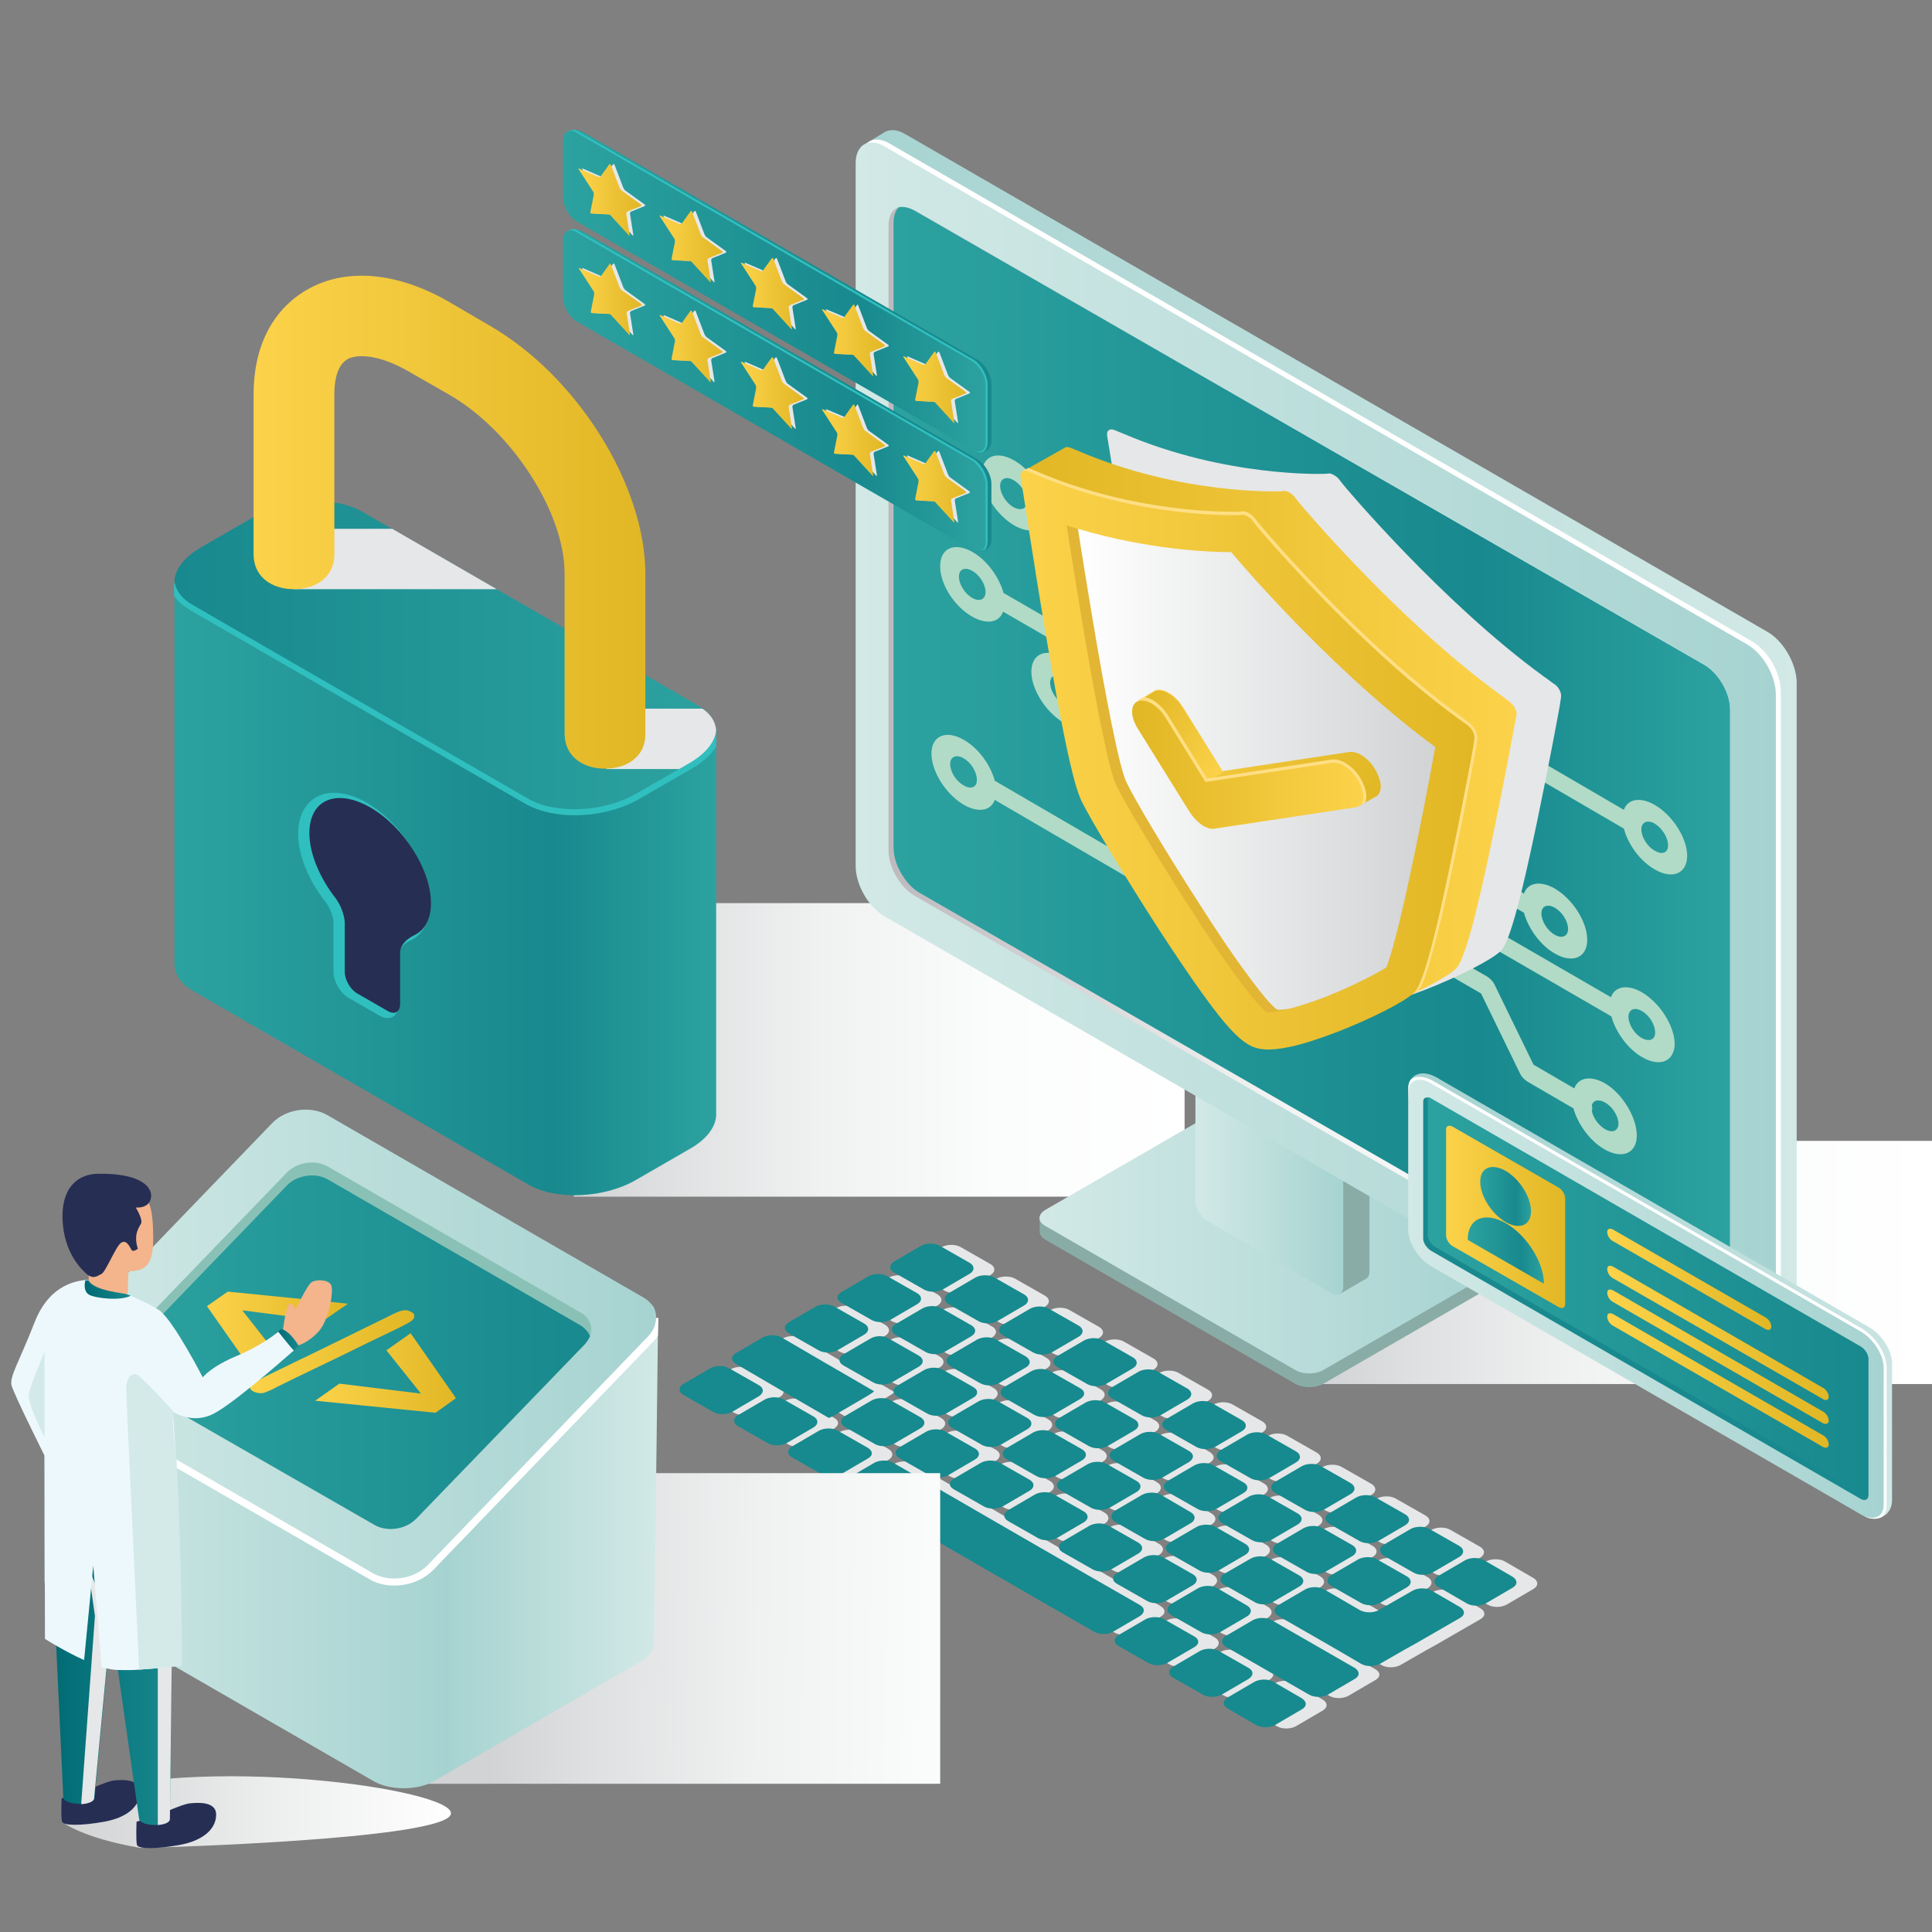 <?xml version="1.0" encoding="utf-8"?>
<!-- Generator: Adobe Illustrator 24.0.2, SVG Export Plug-In . SVG Version: 6.00 Build 0)  -->
<svg version="1.1" id="Capa_1" xmlns="http://www.w3.org/2000/svg" xmlns:xlink="http://www.w3.org/1999/xlink" x="0px" y="0px"
	 viewBox="0 0 464 464" style="enable-background:new 0 0 464 464;" xml:space="preserve">
<rect x="0" y="0" width="464" height="464" fill="#808080" stroke="none"/>
<style type="text/css">
	.st0{fill:url(#SVGID_1_);}
	.st1{fill:url(#SVGID_2_);}
	.st2{fill:#30BFBF;}
	.st3{fill:url(#SVGID_3_);}
	.st4{fill:#262E54;}
	.st5{fill:#E6E7E8;}
	.st6{fill:url(#SVGID_4_);}
	.st7{fill:#168A8E;}
	.st8{fill:url(#SVGID_5_);}
	.st9{fill:#89ADA6;}
	.st10{fill:url(#SVGID_6_);}
	.st11{fill:url(#SVGID_7_);}
	.st12{fill:url(#SVGID_8_);}
	.st13{fill:#FFFFFF;}
	.st14{fill:url(#SVGID_9_);}
	.st15{fill:url(#SVGID_10_);}
	.st16{fill:url(#SVGID_11_);}
	.st17{fill:#B1DBC6;}
	.st18{fill:url(#SVGID_12_);}
	.st19{fill:#FFDF85;}
	.st20{fill:url(#SVGID_13_);}
	.st21{fill:#E2B534;}
	.st22{fill:url(#SVGID_14_);}
	.st23{fill:url(#SVGID_15_);}
	.st24{fill:url(#SVGID_16_);}
	.st25{fill:url(#SVGID_17_);}
	.st26{fill:url(#SVGID_18_);}
	.st27{fill:url(#SVGID_19_);}
	.st28{fill:url(#SVGID_20_);}
	.st29{fill:#8AC1B6;}
	.st30{fill:url(#SVGID_21_);}
	.st31{fill:url(#SVGID_22_);}
	.st32{fill:url(#SVGID_23_);}
	.st33{fill:url(#SVGID_24_);}
	.st34{fill:url(#SVGID_25_);}
	.st35{fill:url(#SVGID_26_);}
	.st36{fill:#18898E;}
	.st37{fill:url(#SVGID_27_);}
	.st38{fill:url(#SVGID_28_);}
	.st39{fill:url(#SVGID_29_);}
	.st40{fill:url(#SVGID_30_);}
	.st41{fill:url(#SVGID_31_);}
	.st42{fill:url(#SVGID_32_);}
	.st43{fill:url(#SVGID_33_);}
	.st44{fill:url(#SVGID_34_);}
	.st45{fill:url(#SVGID_35_);}
	.st46{fill:url(#SVGID_36_);}
	.st47{fill:url(#SVGID_37_);}
	.st48{fill:url(#SVGID_38_);}
	.st49{fill:url(#SVGID_39_);}
	.st50{fill:url(#SVGID_40_);}
	.st51{fill:url(#SVGID_41_);}
	.st52{fill:url(#SVGID_42_);}
	.st53{fill:url(#SVGID_43_);}
	.st54{fill:url(#SVGID_44_);}
	.st55{fill:url(#SVGID_45_);}
	.st56{fill:url(#SVGID_46_);}
	.st57{fill:url(#SVGID_47_);}
	.st58{fill:url(#SVGID_48_);}
	.st59{fill:url(#SVGID_49_);}
	.st60{fill:url(#SVGID_50_);}
	.st61{fill:#F4B48C;}
	.st62{fill:#EDF8FD;}
	.st63{fill:#D3EAE9;}
	.st64{fill:url(#SVGID_51_);}
	.st65{fill:url(#SVGID_52_);}
</style>
<g>
	<g>
		<linearGradient id="SVGID_1_" gradientUnits="userSpaceOnUse" x1="137.779" y1="252.113" x2="284.516" y2="252.113">
			<stop  offset="0" style="stop-color:#D1D3D4"/>
			<stop  offset="0.141" style="stop-color:#DEDFE0"/>
			<stop  offset="0.41" style="stop-color:#F0F1F1"/>
			<stop  offset="0.692" style="stop-color:#FBFCFC"/>
			<stop  offset="1" style="stop-color:#FFFFFF"/>
		</linearGradient>
		<rect x="137.8" y="216.9" class="st0" width="146.7" height="70.5"/>
		<linearGradient id="SVGID_2_" gradientUnits="userSpaceOnUse" x1="41.893" y1="213.553" x2="172.041" y2="213.553">
			<stop  offset="0" style="stop-color:#2CA2A0"/>
			<stop  offset="0.699" style="stop-color:#18898E"/>
			<stop  offset="1" style="stop-color:#2CA2A0"/>
		</linearGradient>
		<path class="st1" d="M172,175.3V268l0,0c-0.2,2.8-2.4,5.7-6.3,7.9l-13,7.5c-7.6,4.4-19.2,4.9-25.8,1.1L46.4,238
			c-3-1.7-4.5-4.1-4.5-6.5V140L172,175.3z"/>
		<path class="st2" d="M172,175.3v4c-1.2,1.9-3.1,3.7-5.7,5.2l-13,7.5c-4.2,2.4-9.8,3.8-15.3,3.8c-4.6,0-8.8-1-11.9-2.8l-80.5-46.5
			c-1.6-1-2.9-2.1-3.8-3.4v-3L172,175.3z"/>
		<linearGradient id="SVGID_3_" gradientUnits="userSpaceOnUse" x1="41.914" y1="157.328" x2="172.009" y2="157.328">
			<stop  offset="0" style="stop-color:#18898E"/>
			<stop  offset="1" style="stop-color:#2CA2A0"/>
		</linearGradient>
		<path class="st3" d="M172,175.3c-0.2,2.8-2.4,5.6-6.3,7.9l-2.6,1.5l-10.5,6c-7.7,4.4-19.2,4.9-25.8,1.1l-80.5-46.5
			c-2.8-1.6-4.2-3.7-4.4-5.9c0.2-2.8,2.4-5.6,6.3-7.9l13-7.5c7.6-4.4,19.2-4.9,25.8-1.1l7.1,4.1l25.2,14.5l48.3,27.9
			c0.4,0.3,0.8,0.5,1.2,0.8C170.8,171.6,171.8,173.4,172,175.3z"/>
		<path class="st2" d="M93.1,244.5c-0.7,0-1.3-0.2-2-0.6l-7.3-4.2c-2.1-1.2-3.7-4-3.7-6.3v-11.7c0-1.5-0.9-3.9-2-5.2
			c-4.1-5.2-6.5-11.3-6.5-16.3c0-5.9,3.4-9.8,8.6-9.8c2.4,0,5.2,0.8,7.9,2.4c8.4,4.9,15.2,15.7,15.2,24.2c0,4.3-1.7,7.5-4.8,8.9
			c-0.6,0.3-2.6,1.4-2.6,2.9V241c0,1-0.3,1.8-0.8,2.4C94.8,244.1,94,244.5,93.1,244.5L93.1,244.5z"/>
		<path class="st4" d="M88.9,193.9c-8.1-4.6-14.6-1.9-14.6,6.2c0,4.9,2.5,10.7,6.2,15.5c1.2,1.5,2.3,4.2,2.3,6.1v11.7
			c0,1.9,1.3,4.2,3,5.2l7.3,4.2c1.7,1,3,0.2,3-1.7v-12.3c0-1.9,1.6-3.3,3.4-4.2c2.5-1.2,4-3.8,4-7.7
			C103.5,208.8,96.9,198.5,88.9,193.9z"/>
		<polygon class="st5" points="119.3,141.5 70.6,141.5 70.6,127 94.2,127 		"/>
		<path class="st5" d="M172,175.3c-0.2,2.8-2.4,5.6-6.3,7.9l-2.6,1.5h-17.5v-14.5h23.1C170.8,171.6,171.8,173.4,172,175.3z"/>
		<g>
			<linearGradient id="SVGID_4_" gradientUnits="userSpaceOnUse" x1="60.948" y1="125.415" x2="155.006" y2="125.415">
				<stop  offset="0" style="stop-color:#FCD24A"/>
				<stop  offset="1" style="stop-color:#E1B725"/>
			</linearGradient>
			<path class="st6" d="M145.3,184.6c-5.4,0-9.7-3-9.7-8.4v-38.5c0-14.6-12.7-34.3-27.7-42.9l-9.6-5.5c-7.4-4.3-12.7-4.3-14.9-3
				c-2.7,1.6-3.1,5.9-3.1,8.3v38.5c0,5.4-4.3,8.4-9.7,8.4c-5.4,0-9.7-3-9.7-8.4V94.7c0-11.4,4.5-20.3,12.8-25.1
				c9.3-5.4,21.8-4.3,34.3,3l9.6,5.6c21,12.1,37.4,38.3,37.4,59.7v38.5C155,181.6,150.7,184.6,145.3,184.6z"/>
		</g>
	</g>
	<g>
		<g>
			<g>
				<path class="st5" d="M219.7,305.9l7.2,4.1c1.2,0.7,3.2,0.7,4.5,0l6.5-3.8c1.2-0.7,1.2-1.9,0-2.6l-7.2-4.1
					c-1.2-0.7-3.2-0.7-4.5,0l-6.5,3.8C218.4,304.1,218.4,305.2,219.7,305.9z"/>
				<path class="st5" d="M232.8,313.5l7.2,4.1c1.2,0.7,3.2,0.7,4.5,0l6.5-3.8c1.2-0.7,1.2-1.9,0-2.6l-7.2-4.1
					c-1.2-0.7-3.2-0.7-4.5,0l-6.5,3.8C231.5,311.6,231.5,312.8,232.8,313.5z"/>
				<path class="st5" d="M245.8,321l7.2,4.1c1.2,0.7,3.2,0.7,4.5,0l6.5-3.8c1.2-0.7,1.2-1.9,0-2.6l-7.2-4.1c-1.2-0.7-3.2-0.7-4.5,0
					l-6.5,3.8C244.6,319.1,244.6,320.3,245.8,321z"/>
				<path class="st5" d="M258.9,328.6l7.2,4.1c1.2,0.7,3.2,0.7,4.5,0l6.5-3.8c1.2-0.7,1.2-1.9,0-2.6l-7.2-4.1
					c-1.2-0.7-3.2-0.7-4.5,0l-6.5,3.8C257.7,326.7,257.7,327.9,258.9,328.6z"/>
				<path class="st5" d="M272,336.1l7.2,4.1c1.2,0.7,3.2,0.7,4.5,0l6.5-3.8c1.2-0.7,1.2-1.9,0-2.6l-7.2-4.1c-1.2-0.7-3.2-0.7-4.5,0
					l-6.5,3.8C270.7,334.2,270.7,335.4,272,336.1z"/>
				<path class="st5" d="M285,343.7l7.2,4.1c1.2,0.7,3.2,0.7,4.5,0l6.5-3.8c1.2-0.7,1.2-1.9,0-2.6l-7.2-4.1c-1.2-0.7-3.2-0.7-4.5,0
					l-6.5,3.8C283.8,341.8,283.8,342.9,285,343.7z"/>
				<path class="st5" d="M298.1,351.2l7.2,4.1c1.2,0.7,3.2,0.7,4.5,0l6.5-3.8c1.2-0.7,1.2-1.9,0-2.6l-7.2-4.1
					c-1.2-0.7-3.2-0.7-4.5,0l-6.5,3.8C296.9,349.3,296.9,350.5,298.1,351.2z"/>
				<path class="st5" d="M311.2,358.7l7.2,4.1c1.2,0.7,3.2,0.7,4.5,0l6.5-3.8c1.2-0.7,1.2-1.9,0-2.6l-7.2-4.1
					c-1.2-0.7-3.2-0.7-4.5,0l-6.5,3.8C309.9,356.9,309.9,358,311.2,358.7z"/>
				<path class="st5" d="M324.2,366.3l7.2,4.1c1.2,0.7,3.2,0.7,4.5,0l6.5-3.8c1.2-0.7,1.2-1.9,0-2.6l-7.2-4.1
					c-1.2-0.7-3.2-0.7-4.5,0l-6.5,3.8C323,364.4,323,365.6,324.2,366.3z"/>
				<path class="st5" d="M337.3,373.8l7.2,4.1c1.2,0.7,3.2,0.7,4.5,0l6.5-3.8c1.2-0.7,1.2-1.9,0-2.6l-7.2-4.1
					c-1.2-0.7-3.2-0.7-4.5,0l-6.5,3.8C336.1,372,336.1,373.1,337.3,373.8z"/>
				<path class="st5" d="M368.3,379l-6.9-4c-1.2-0.7-3.2-0.7-4.5,0l-6.5,3.8c-1.2,0.7-1.2,1.9,0,2.6l6.9,4c1.2,0.7,3.2,0.7,4.5,0
					l6.5-3.8C369.5,380.9,369.5,379.7,368.3,379z"/>
				<path class="st5" d="M207,313.2l7.2,4.1c1.2,0.7,3.2,0.7,4.5,0l6.5-3.8c1.2-0.7,1.2-1.9,0-2.6l-7.2-4.1c-1.2-0.7-3.2-0.7-4.5,0
					l-6.5,3.8C205.8,311.4,205.8,312.5,207,313.2z"/>
				<path class="st5" d="M238.3,318.6l-7.2-4.1c-1.2-0.7-3.2-0.7-4.5,0l-6.5,3.8c-1.2,0.7-1.2,1.9,0,2.6l7.2,4.1
					c1.2,0.7,3.2,0.7,4.5,0l6.5-3.8C239.5,320.4,239.5,319.3,238.3,318.6z"/>
				<path class="st5" d="M251.3,326.1l-7.2-4.1c-1.2-0.7-3.2-0.7-4.5,0l-6.5,3.8c-1.2,0.7-1.2,1.9,0,2.6l7.2,4.1
					c1.2,0.7,3.2,0.7,4.5,0l6.5-3.8C252.6,328,252.6,326.8,251.3,326.1z"/>
				<path class="st5" d="M264.4,333.7l-7.2-4.1c-1.2-0.7-3.2-0.7-4.5,0l-6.5,3.8c-1.2,0.7-1.2,1.9,0,2.6l7.2,4.1
					c1.2,0.7,3.2,0.7,4.5,0l6.5-3.8C265.6,335.5,265.6,334.4,264.4,333.7z"/>
				<path class="st5" d="M277.5,341.2l-7.2-4.1c-1.2-0.7-3.2-0.7-4.5,0l-6.5,3.8c-1.2,0.7-1.2,1.9,0,2.6l7.2,4.1
					c1.2,0.7,3.2,0.7,4.5,0l6.5-3.8C278.7,343.1,278.7,341.9,277.5,341.2z"/>
				<path class="st5" d="M290.5,348.7l-7.2-4.1c-1.2-0.7-3.2-0.7-4.5,0l-6.5,3.8c-1.2,0.7-1.2,1.9,0,2.6l7.2,4.1
					c1.2,0.7,3.2,0.7,4.5,0l6.5-3.8C291.8,350.6,291.8,349.5,290.5,348.7z"/>
				<path class="st5" d="M303.6,356.3l-7.2-4.1c-1.2-0.7-3.2-0.7-4.5,0l-6.5,3.8c-1.2,0.7-1.2,1.9,0,2.6l7.2,4.1
					c1.2,0.7,3.2,0.7,4.5,0l6.5-3.8C304.8,358.2,304.8,357,303.6,356.3z"/>
				<path class="st5" d="M310.2,370.2l6.5-3.8c1.2-0.7,1.2-1.9,0-2.6l-7.2-4.1c-1.2-0.7-3.2-0.7-4.5,0l-6.5,3.8
					c-1.2,0.7-1.2,1.9,0,2.6l7.2,4.1C306.9,370.9,308.9,370.9,310.2,370.2z"/>
				<path class="st5" d="M323.2,377.7l6.5-3.8c1.2-0.7,1.2-1.9,0-2.6l-7.2-4.1c-1.2-0.7-3.2-0.7-4.5,0l-6.5,3.8
					c-1.2,0.7-1.2,1.9,0,2.6l7.2,4.1C320,378.4,322,378.4,323.2,377.7z"/>
				<path class="st5" d="M324.7,381.1l7.2,4.1c1.2,0.7,3.2,0.7,4.5,0l6.5-3.8c1.2-0.7,1.2-1.9,0-2.6l-7.2-4.1
					c-1.2-0.7-3.2-0.7-4.5,0l-6.5,3.8C323.4,379.3,323.4,380.4,324.7,381.1z"/>
				<path class="st5" d="M194.4,320.5l7.2,4.1c1.2,0.7,3.2,0.7,4.5,0l6.5-3.8c1.2-0.7,1.2-1.9,0-2.6l-7.2-4.1
					c-1.2-0.7-3.2-0.7-4.5,0l-6.5,3.8C193.2,318.7,193.2,319.8,194.4,320.5z"/>
				<path class="st5" d="M214,321.7l-6.5,3.8c-1.2,0.7-1.2,1.9,0,2.6l7.2,4.1c1.2,0.7,3.2,0.7,4.5,0l6.5-3.8c1.2-0.7,1.2-1.9,0-2.6
					l-7.2-4.1C217.2,321,215.2,321,214,321.7z"/>
				<path class="st5" d="M238.7,333.4l-7.2-4.1c-1.2-0.7-3.2-0.7-4.5,0l-6.5,3.8c-1.2,0.7-1.2,1.9,0,2.6l7.2,4.1
					c1.2,0.7,3.2,0.7,4.5,0l6.5-3.8C239.9,335.3,239.9,334.1,238.7,333.4z"/>
				<path class="st5" d="M233.6,343.2l7.2,4.1c1.2,0.7,3.2,0.7,4.5,0l6.5-3.8c1.2-0.7,1.2-1.9,0-2.6l-7.2-4.1
					c-1.2-0.7-3.2-0.7-4.5,0l-6.5,3.8C232.4,341.3,232.4,342.5,233.6,343.2z"/>
				<path class="st5" d="M246.7,350.7l7.2,4.1c1.2,0.7,3.2,0.7,4.5,0l6.5-3.8c1.2-0.7,1.2-1.9,0-2.6l-7.2-4.1
					c-1.2-0.7-3.2-0.7-4.5,0l-6.5,3.8C245.4,348.8,245.4,350,246.7,350.7z"/>
				<path class="st5" d="M259.7,358.3l7.2,4.1c1.2,0.7,3.2,0.7,4.5,0l6.5-3.8c1.2-0.7,1.2-1.9,0-2.6l-7.2-4.1
					c-1.2-0.7-3.2-0.7-4.5,0l-6.5,3.8C258.5,356.4,258.5,357.5,259.7,358.3z"/>
				<path class="st5" d="M272.8,365.8l7.2,4.1c1.2,0.7,3.2,0.7,4.5,0l6.5-3.8c1.2-0.7,1.2-1.9,0-2.6l-7.2-4.2
					c-1.2-0.7-3.2-0.7-4.5,0l-6.5,3.8C271.6,363.9,271.6,365.1,272.8,365.8z"/>
				<path class="st5" d="M285.9,373.3l7.2,4.1c1.2,0.7,3.2,0.7,4.5,0l6.5-3.8c1.2-0.7,1.2-1.9,0-2.6l-7.2-4.1
					c-1.2-0.7-3.2-0.7-4.5,0l-6.5,3.8C284.6,371.5,284.6,372.6,285.9,373.3z"/>
				<path class="st5" d="M310.6,385l6.5-3.8c1.2-0.7,1.2-1.9,0-2.6l-7.2-4.1c-1.2-0.7-3.2-0.7-4.5,0l-6.5,3.8
					c-1.2,0.7-1.2,1.9,0,2.6l7.2,4.1C307.3,385.7,309.3,385.7,310.6,385z"/>
				<path class="st5" d="M355.6,386.3l-6.9-4c-1.2-0.7-3.2-0.7-4.5,0l-8.2,4.7c-1.2,0.7-3.2,0.7-4.5,0l-8.6-5
					c-1.2-0.7-3.2-0.7-4.5,0l-6.5,3.8c-1.2,0.7-1.2,1.9,0,2.6l10.8,6.2l2.6,1.5l6.5,3.8c1.2,0.7,3.2,0.7,4.5,0l6.1-3.5l2.7-1.5
					l10.4-6C356.8,388.2,356.8,387,355.6,386.3z"/>
				<path class="st5" d="M181.7,327.8l10.8,6.3l11.2,6.5c0,0,0.1,0.1,0.2,0.1c0.1,0.1,1.2-0.4,2.4-1.2l6.5-3.8
					c1.2-0.7,2.1-1.3,2-1.4l-0.2-0.1l-11.2-6.5l-10.8-6.3c-1.2-0.7-3.2-0.7-4.5,0l-6.5,3.8C180.5,326,180.5,327.1,181.7,327.8z"/>
				<path class="st5" d="M207.9,340.3c-1.2,0.7-1.2,1.9,0,2.6l7.2,4.1c1.2,0.7,3.2,0.7,4.5,0l6.5-3.8c1.2-0.7,1.2-1.9,0-2.6
					l-7.2-4.1c-1.2-0.7-3.2-0.7-4.5,0L207.9,340.3z"/>
				<path class="st5" d="M221,350.5l7.2,4.1c1.2,0.7,3.2,0.7,4.5,0l6.5-3.8c1.2-0.7,1.2-1.9,0-2.6l-7.2-4.1c-1.2-0.7-3.2-0.7-4.5,0
					l-6.5,3.8C219.7,348.6,219.7,349.8,221,350.5z"/>
				<path class="st5" d="M234,358l7.2,4.1c1.2,0.7,3.2,0.7,4.5,0l6.5-3.8c1.2-0.7,1.2-1.9,0-2.6l-7.2-4.1c-1.2-0.7-3.2-0.7-4.5,0
					l-6.5,3.8C232.8,356.1,232.8,357.3,234,358z"/>
				<path class="st5" d="M247.1,365.6l7.2,4.1c1.2,0.7,3.2,0.7,4.5,0l6.5-3.8c1.2-0.7,1.2-1.9,0-2.6l-7.2-4.1
					c-1.2-0.7-3.2-0.7-4.5,0l-6.5,3.8C245.9,363.7,245.9,364.8,247.1,365.6z"/>
				<path class="st5" d="M260.2,373.1l7.2,4.1c1.2,0.7,3.2,0.7,4.5,0l6.5-3.8c1.2-0.7,1.2-1.9,0-2.6l-7.2-4.1
					c-1.2-0.7-3.2-0.7-4.5,0l-6.5,3.8C258.9,371.2,258.9,372.4,260.2,373.1z"/>
				<path class="st5" d="M273.2,380.6l7.2,4.1c1.2,0.7,3.2,0.7,4.5,0l6.5-3.8c1.2-0.7,1.2-1.9,0-2.6l-7.2-4.1
					c-1.2-0.7-3.2-0.7-4.5,0l-6.5,3.8C272,378.8,272,379.9,273.2,380.6z"/>
				<path class="st5" d="M286.3,388.2l7.2,4.1c1.2,0.7,3.2,0.7,4.5,0l6.5-3.8c1.2-0.7,1.2-1.9,0-2.6l-7.2-4.2
					c-1.2-0.7-3.2-0.7-4.5,0l-6.5,3.8C285.1,386.3,285.1,387.5,286.3,388.2z"/>
				<path class="st5" d="M330.3,400.9l-10.6-6.1l-4.7-2.7l-4.7-2.7c-1.2-0.7-3.2-0.7-4.5,0l-6.5,3.8c-1.2,0.7-1.2,1.9,0,2.6l4.7,2.7
					l4.7,2.7l10.6,6.1c1.2,0.7,3.2,0.7,4.5,0l6.5-3.8C331.6,402.8,331.6,401.6,330.3,400.9z"/>
				<path class="st5" d="M187.3,332.9l-7.2-4.1c-1.2-0.7-3.2-0.7-4.5,0l-6.5,3.8c-1.2,0.7-1.2,1.9,0,2.6l7.2,4.1
					c1.2,0.7,3.2,0.7,4.5,0l6.5-3.8C188.5,334.8,188.5,333.6,187.3,332.9z"/>
				<path class="st5" d="M200.3,340.5l-7.2-4.1c-1.2-0.7-3.2-0.7-4.5,0l-6.5,3.8c-1.2,0.7-1.2,1.9,0,2.6l7.2,4.1
					c1.2,0.7,3.2,0.7,4.5,0l6.5-3.8C201.6,342.3,201.6,341.2,200.3,340.5z"/>
				<path class="st5" d="M213.4,348l-7.2-4.1c-1.2-0.7-3.2-0.7-4.5,0l-6.5,3.8c-1.2,0.7-1.2,1.9,0,2.6l7.2,4.1
					c1.2,0.7,3.2,0.7,4.5,0l6.5-3.8C214.6,349.9,214.6,348.7,213.4,348z"/>
				<path class="st5" d="M278.7,385.7l-9.4-5.4l-1.4-0.8l-11.6-6.7l-1.4-0.8l-11.6-6.7l-14.5-8.4l-9.4-5.4c-1.2-0.7-3.2-0.7-4.5,0
					c-1.9,1.1-4.6,2.7-6.5,3.8c-1.2,0.7-1.2,1.9,0,2.6c3.4,1.9,9.4,5.4,9.4,5.4l14.5,8.4l11.6,6.7l1.4,0.8l11.6,6.7l1.4,0.8l9.4,5.4
					c1.2,0.7,3.2,0.7,4.5,0c1.9-1.1,4.6-2.7,6.5-3.8C280,387.6,280,386.5,278.7,385.7z"/>
				<path class="st5" d="M291.8,393.3l-7.2-4.1c-1.2-0.7-3.2-0.7-4.5,0l-6.5,3.8c-1.2,0.7-1.2,1.9,0,2.6l7.2,4.1
					c1.2,0.7,3.2,0.7,4.5,0l6.5-3.8C293,395.2,293,394,291.8,393.3z"/>
				<path class="st5" d="M304.9,400.8l-7.2-4.1c-1.2-0.7-3.2-0.7-4.5,0l-6.5,3.8c-1.2,0.7-1.2,1.9,0,2.6l7.2,4.1
					c1.2,0.7,3.2,0.7,4.5,0l6.5-3.8C306.1,402.7,306.1,401.5,304.9,400.8z"/>
				<path class="st5" d="M317.7,408.2l-6.9-4c-1.2-0.7-3.2-0.7-4.5,0l-6.5,3.8c-1.2,0.7-1.2,1.9,0,2.6l6.9,4c1.2,0.7,3.2,0.7,4.5,0
					l6.5-3.8C318.9,410.1,318.9,408.9,317.7,408.2z"/>
			</g>
		</g>
	</g>
	<g>
		<g>
			<g>
				<path class="st7" d="M214.7,305.6l7.2,4.1c1.2,0.7,3.2,0.7,4.5,0l6.5-3.8c1.2-0.7,1.2-1.9,0-2.6l-7.2-4.1
					c-1.2-0.7-3.2-0.7-4.5,0l-6.5,3.8C213.5,303.8,213.5,304.9,214.7,305.6z"/>
				<path class="st7" d="M227.8,313.2l7.2,4.1c1.2,0.7,3.2,0.7,4.5,0l6.5-3.8c1.2-0.7,1.2-1.9,0-2.6l-7.2-4.1
					c-1.2-0.7-3.2-0.7-4.5,0l-6.5,3.8C226.6,311.3,226.6,312.5,227.8,313.2z"/>
				<path class="st7" d="M240.9,320.7l7.2,4.1c1.2,0.7,3.2,0.7,4.5,0l6.5-3.8c1.2-0.7,1.2-1.9,0-2.6l-7.2-4.1
					c-1.2-0.7-3.2-0.7-4.5,0l-6.5,3.8C239.6,318.9,239.6,320,240.9,320.7z"/>
				<path class="st7" d="M253.9,328.3l7.2,4.1c1.2,0.7,3.2,0.7,4.5,0l6.5-3.8c1.2-0.7,1.2-1.9,0-2.6l-7.2-4.1
					c-1.2-0.7-3.2-0.7-4.5,0l-6.5,3.8C252.7,326.4,252.7,327.6,253.9,328.3z"/>
				<path class="st7" d="M267,335.8l7.2,4.1c1.2,0.7,3.2,0.7,4.5,0l6.5-3.8c1.2-0.7,1.2-1.9,0-2.6l-7.2-4.1c-1.2-0.7-3.2-0.7-4.5,0
					l-6.5,3.8C265.8,334,265.8,335.1,267,335.8z"/>
				<path class="st7" d="M280.1,343.4l7.2,4.1c1.2,0.7,3.2,0.7,4.5,0l6.5-3.8c1.2-0.7,1.2-1.9,0-2.6l-7.2-4.1
					c-1.2-0.7-3.2-0.7-4.5,0l-6.5,3.8C278.8,341.5,278.8,342.7,280.1,343.4z"/>
				<path class="st7" d="M293.1,350.9l7.2,4.1c1.2,0.7,3.2,0.7,4.5,0l6.5-3.8c1.2-0.7,1.2-1.9,0-2.6l-7.2-4.1
					c-1.2-0.7-3.2-0.7-4.5,0l-6.5,3.8C291.9,349.1,291.9,350.2,293.1,350.9z"/>
				<path class="st7" d="M306.2,358.5l7.2,4.1c1.2,0.7,3.2,0.7,4.5,0l6.5-3.8c1.2-0.7,1.2-1.9,0-2.6l-7.2-4.1
					c-1.2-0.7-3.2-0.7-4.5,0l-6.5,3.8C305,356.6,305,357.8,306.2,358.5z"/>
				<path class="st7" d="M319.3,366l7.2,4.1c1.2,0.7,3.2,0.7,4.5,0l6.5-3.8c1.2-0.7,1.2-1.9,0-2.6l-7.2-4.1c-1.2-0.7-3.2-0.7-4.5,0
					l-6.5,3.8C318,364.1,318,365.3,319.3,366z"/>
				<path class="st7" d="M332.3,373.6l7.2,4.1c1.2,0.7,3.2,0.7,4.5,0l6.5-3.8c1.2-0.7,1.2-1.9,0-2.6l-7.2-4.1
					c-1.2-0.7-3.2-0.7-4.5,0l-6.5,3.8C331.1,371.7,331.1,372.9,332.3,373.6z"/>
				<path class="st7" d="M363.3,378.7l-6.9-4c-1.2-0.7-3.2-0.7-4.5,0l-6.5,3.8c-1.2,0.7-1.2,1.9,0,2.6l6.9,4c1.2,0.7,3.2,0.7,4.5,0
					l6.5-3.8C364.5,380.6,364.5,379.5,363.3,378.7z"/>
				<path class="st7" d="M202.1,312.9l7.2,4.1c1.2,0.7,3.2,0.7,4.5,0l6.5-3.8c1.2-0.7,1.2-1.9,0-2.6l-7.2-4.1
					c-1.2-0.7-3.2-0.7-4.5,0l-6.5,3.8C200.8,311.1,200.8,312.2,202.1,312.9z"/>
				<path class="st7" d="M233.3,318.3l-7.2-4.1c-1.2-0.7-3.2-0.7-4.5,0l-6.5,3.8c-1.2,0.7-1.2,1.9,0,2.6l7.2,4.1
					c1.2,0.7,3.2,0.7,4.5,0l6.5-3.8C234.5,320.2,234.5,319,233.3,318.3z"/>
				<path class="st7" d="M246.4,325.8l-7.2-4.1c-1.2-0.7-3.2-0.7-4.5,0l-6.5,3.8c-1.2,0.7-1.2,1.9,0,2.6l7.2,4.1
					c1.2,0.7,3.2,0.7,4.5,0l6.5-3.8C247.6,327.7,247.6,326.6,246.4,325.8z"/>
				<path class="st7" d="M259.4,333.4l-7.2-4.1c-1.2-0.7-3.2-0.7-4.5,0l-6.5,3.8c-1.2,0.7-1.2,1.9,0,2.6l7.2,4.1
					c1.2,0.7,3.2,0.7,4.5,0l6.5-3.8C260.7,335.2,260.7,334.1,259.4,333.4z"/>
				<path class="st7" d="M272.5,340.9l-7.2-4.1c-1.2-0.7-3.2-0.7-4.5,0l-6.5,3.8c-1.2,0.7-1.2,1.9,0,2.6l7.2,4.1
					c1.2,0.7,3.2,0.7,4.5,0l6.5-3.8C273.7,342.8,273.7,341.6,272.5,340.9z"/>
				<path class="st7" d="M285.6,348.5l-7.2-4.1c-1.2-0.7-3.2-0.7-4.5,0l-6.5,3.8c-1.2,0.7-1.2,1.9,0,2.6l7.2,4.1
					c1.2,0.7,3.2,0.7,4.5,0l6.5-3.8C286.8,350.3,286.8,349.2,285.6,348.5z"/>
				<path class="st7" d="M298.6,356l-7.2-4.1c-1.2-0.7-3.2-0.7-4.5,0l-6.5,3.8c-1.2,0.7-1.2,1.9,0,2.6l7.2,4.1
					c1.2,0.7,3.2,0.7,4.5,0l6.5-3.8C299.9,357.9,299.9,356.7,298.6,356z"/>
				<path class="st7" d="M305.2,369.9l6.5-3.8c1.2-0.7,1.2-1.9,0-2.6l-7.2-4.1c-1.2-0.7-3.2-0.7-4.5,0l-6.5,3.8
					c-1.2,0.7-1.2,1.9,0,2.6l7.2,4.1C302,370.6,304,370.6,305.2,369.9z"/>
				<path class="st7" d="M318.3,377.5l6.5-3.8c1.2-0.7,1.2-1.9,0-2.6l-7.2-4.1c-1.2-0.7-3.2-0.7-4.5,0l-6.5,3.8
					c-1.2,0.7-1.2,1.9,0,2.6l7.2,4.1C315,378.2,317,378.2,318.3,377.5z"/>
				<path class="st7" d="M319.7,380.9l7.2,4.1c1.2,0.7,3.2,0.7,4.5,0l6.5-3.8c1.2-0.7,1.2-1.9,0-2.6l-7.2-4.1
					c-1.2-0.7-3.2-0.7-4.5,0l-6.5,3.8C318.5,379,318.5,380.2,319.7,380.9z"/>
				<path class="st7" d="M189.4,320.2l7.2,4.1c1.2,0.7,3.2,0.7,4.5,0l6.5-3.8c1.2-0.7,1.2-1.9,0-2.6l-7.2-4.1
					c-1.2-0.7-3.2-0.7-4.5,0l-6.5,3.8C188.2,318.4,188.2,319.5,189.4,320.2z"/>
				<path class="st7" d="M209,321.5l-6.5,3.8c-1.2,0.7-1.2,1.9,0,2.6l7.2,4.1c1.2,0.7,3.2,0.7,4.5,0l6.5-3.8c1.2-0.7,1.2-1.9,0-2.6
					l-7.2-4.1C212.3,320.7,210.3,320.7,209,321.5z"/>
				<path class="st7" d="M233.7,333.1l-7.2-4.1c-1.2-0.7-3.2-0.7-4.5,0l-6.5,3.8c-1.2,0.7-1.2,1.9,0,2.6l7.2,4.1
					c1.2,0.7,3.2,0.7,4.5,0l6.5-3.8C235,335,235,333.8,233.7,333.1z"/>
				<path class="st7" d="M228.6,342.9l7.2,4.1c1.2,0.7,3.2,0.7,4.5,0l6.5-3.8c1.2-0.7,1.2-1.9,0-2.6l-7.2-4.1
					c-1.2-0.7-3.2-0.7-4.5,0l-6.5,3.8C227.4,341,227.4,342.2,228.6,342.9z"/>
				<path class="st7" d="M241.7,350.4l7.2,4.1c1.2,0.7,3.2,0.7,4.5,0l6.5-3.8c1.2-0.7,1.2-1.9,0-2.6l-7.2-4.1
					c-1.2-0.7-3.2-0.7-4.5,0l-6.5,3.8C240.5,348.6,240.5,349.7,241.7,350.4z"/>
				<path class="st7" d="M254.8,358l7.2,4.1c1.2,0.7,3.2,0.7,4.5,0l6.5-3.8c1.2-0.7,1.2-1.9,0-2.6l-7.2-4.1c-1.2-0.7-3.2-0.7-4.5,0
					l-6.5,3.8C253.5,356.1,253.5,357.3,254.8,358z"/>
				<path class="st7" d="M267.8,365.5l7.2,4.1c1.2,0.7,3.2,0.7,4.5,0l6.5-3.8c1.2-0.7,1.2-1.9,0-2.6l-7.2-4.2
					c-1.2-0.7-3.2-0.7-4.5,0l-6.5,3.8C266.6,363.7,266.6,364.8,267.8,365.5z"/>
				<path class="st7" d="M280.9,373.1l7.2,4.1c1.2,0.7,3.2,0.7,4.5,0l6.5-3.8c1.2-0.7,1.2-1.9,0-2.6l-7.2-4.1
					c-1.2-0.7-3.2-0.7-4.5,0l-6.5,3.8C279.7,371.2,279.7,372.4,280.9,373.1z"/>
				<path class="st7" d="M305.6,384.8l6.5-3.8c1.2-0.7,1.2-1.9,0-2.6l-7.2-4.1c-1.2-0.7-3.2-0.7-4.5,0L294,378
					c-1.2,0.7-1.2,1.9,0,2.6l7.2,4.1C302.4,385.5,304.4,385.5,305.6,384.8z"/>
				<path class="st7" d="M350.7,386l-6.9-4c-1.2-0.7-3.2-0.7-4.5,0l-8.2,4.7c-1.2,0.7-3.2,0.7-4.5,0l-8.6-5c-1.2-0.7-3.2-0.7-4.5,0
					l-6.5,3.8c-1.2,0.7-1.2,1.9,0,2.6l10.8,6.2l2.6,1.5l6.5,3.8c1.2,0.7,3.2,0.7,4.5,0l6.1-3.5l2.7-1.5l10.4-6
					C351.9,387.9,351.9,386.8,350.7,386z"/>
				<path class="st7" d="M176.8,327.6l10.8,6.3l11.2,6.5c0,0,0.1,0.1,0.2,0.1c0.1,0.1,1.2-0.4,2.4-1.2l6.5-3.8
					c1.2-0.7,2.1-1.3,2-1.4l-0.2-0.1l-11.2-6.5l-10.8-6.3c-1.2-0.7-3.2-0.7-4.5,0l-6.5,3.8C175.5,325.7,175.5,326.8,176.8,327.6z"/>
				<path class="st7" d="M202.9,340.1c-1.2,0.7-1.2,1.9,0,2.6l7.2,4.1c1.2,0.7,3.2,0.7,4.5,0l6.5-3.8c1.2-0.7,1.2-1.9,0-2.6
					l-7.2-4.1c-1.2-0.7-3.2-0.7-4.5,0L202.9,340.1z"/>
				<path class="st7" d="M216,350.2l7.2,4.1c1.2,0.7,3.2,0.7,4.5,0l6.5-3.8c1.2-0.7,1.2-1.9,0-2.6l-7.2-4.1c-1.2-0.7-3.2-0.7-4.5,0
					l-6.5,3.8C214.8,348.3,214.8,349.5,216,350.2z"/>
				<path class="st7" d="M229.1,357.7l7.2,4.1c1.2,0.7,3.2,0.7,4.5,0l6.5-3.8c1.2-0.7,1.2-1.9,0-2.6l-7.2-4.1
					c-1.2-0.7-3.2-0.7-4.5,0l-6.5,3.8C227.8,355.9,227.8,357,229.1,357.7z"/>
				<path class="st7" d="M242.1,365.3l7.2,4.1c1.2,0.7,3.2,0.7,4.5,0l6.5-3.8c1.2-0.7,1.2-1.9,0-2.6l-7.2-4.1
					c-1.2-0.7-3.2-0.7-4.5,0l-6.5,3.8C240.9,363.4,240.9,364.6,242.1,365.3z"/>
				<path class="st7" d="M255.2,372.8l7.2,4.1c1.2,0.7,3.2,0.7,4.5,0l6.5-3.8c1.2-0.7,1.2-1.9,0-2.6l-7.2-4.1
					c-1.2-0.7-3.2-0.7-4.5,0l-6.5,3.8C254,371,254,372.1,255.2,372.8z"/>
				<path class="st7" d="M268.3,380.4l7.2,4.1c1.2,0.7,3.2,0.7,4.5,0l6.5-3.8c1.2-0.7,1.2-1.9,0-2.6l-7.2-4.1
					c-1.2-0.7-3.2-0.7-4.5,0l-6.5,3.8C267,378.5,267,379.7,268.3,380.4z"/>
				<path class="st7" d="M281.3,387.9l7.2,4.1c1.2,0.7,3.2,0.7,4.5,0l6.5-3.8c1.2-0.7,1.2-1.9,0-2.6l-7.2-4.2
					c-1.2-0.7-3.2-0.7-4.5,0l-6.5,3.8C280.1,386,280.1,387.2,281.3,387.9z"/>
				<path class="st7" d="M325.4,400.6l-10.6-6.1l-4.7-2.7l-4.7-2.7c-1.2-0.7-3.2-0.7-4.5,0l-6.5,3.8c-1.2,0.7-1.2,1.9,0,2.6l4.7,2.7
					l4.7,2.7l10.6,6.1c1.2,0.7,3.2,0.7,4.5,0l6.5-3.8C326.6,402.5,326.6,401.4,325.4,400.6z"/>
				<path class="st7" d="M182.3,332.7l-7.2-4.1c-1.2-0.7-3.2-0.7-4.5,0l-6.5,3.8c-1.2,0.7-1.2,1.9,0,2.6l7.2,4.1
					c1.2,0.7,3.2,0.7,4.5,0l6.5-3.8C183.5,334.5,183.5,333.4,182.3,332.7z"/>
				<path class="st7" d="M195.4,340.2l-7.2-4.1c-1.2-0.7-3.2-0.7-4.5,0l-6.5,3.8c-1.2,0.7-1.2,1.9,0,2.6l7.2,4.1
					c1.2,0.7,3.2,0.7,4.5,0l6.5-3.8C196.6,342.1,196.6,340.9,195.4,340.2z"/>
				<path class="st7" d="M208.4,347.7l-7.2-4.1c-1.2-0.7-3.2-0.7-4.5,0l-6.5,3.8c-1.2,0.7-1.2,1.9,0,2.6l7.2,4.1
					c1.2,0.7,3.2,0.7,4.5,0l6.5-3.8C209.7,349.6,209.7,348.5,208.4,347.7z"/>
				<path class="st7" d="M273.8,385.5l-9.4-5.4l-1.4-0.8l-11.6-6.7l-1.4-0.8l-11.6-6.7l-14.5-8.4l-9.4-5.4c-1.2-0.7-3.2-0.7-4.5,0
					c-1.9,1.1-4.6,2.7-6.5,3.8c-1.2,0.7-1.2,1.9,0,2.6c3.4,1.9,9.4,5.4,9.4,5.4l14.5,8.4l11.6,6.7l1.4,0.8l11.6,6.7l1.4,0.8l9.4,5.4
					c1.2,0.7,3.2,0.7,4.5,0c1.9-1.1,4.6-2.7,6.5-3.8C275,387.3,275,386.2,273.8,385.5z"/>
				<path class="st7" d="M286.8,393l-7.2-4.1c-1.2-0.7-3.2-0.7-4.5,0l-6.5,3.8c-1.2,0.7-1.2,1.9,0,2.6l7.2,4.1
					c1.2,0.7,3.2,0.7,4.5,0l6.5-3.8C288.1,394.9,288.1,393.7,286.8,393z"/>
				<path class="st7" d="M299.9,400.6l-7.2-4.1c-1.2-0.7-3.2-0.7-4.5,0l-6.5,3.8c-1.2,0.7-1.2,1.9,0,2.6l7.2,4.1
					c1.2,0.7,3.2,0.7,4.5,0l6.5-3.8C301.1,402.4,301.1,401.3,299.9,400.6z"/>
				<path class="st7" d="M312.7,407.9l-6.9-4c-1.2-0.7-3.2-0.7-4.5,0l-6.5,3.8c-1.2,0.7-1.2,1.9,0,2.6l6.9,4c1.2,0.7,3.2,0.7,4.5,0
					l6.5-3.8C313.9,409.8,313.9,408.7,312.7,407.9z"/>
			</g>
		</g>
	</g>
	<g>
		<linearGradient id="SVGID_5_" gradientUnits="userSpaceOnUse" x1="317.676" y1="303.262" x2="464" y2="303.262">
			<stop  offset="0" style="stop-color:#D1D3D4"/>
			<stop  offset="0.141" style="stop-color:#DEDFE0"/>
			<stop  offset="0.41" style="stop-color:#F0F1F1"/>
			<stop  offset="0.692" style="stop-color:#FBFCFC"/>
			<stop  offset="1" style="stop-color:#FFFFFF"/>
		</linearGradient>
		<rect x="317.7" y="274" class="st8" width="146.3" height="58.4"/>
		<path class="st9" d="M359.8,307.1C359.8,307.1,359.8,307.1,359.8,307.1l0-3.1l-1.8,0.9l-59.7-34.5c-1.8-1-4.7-1-6.5,0L251,294
			l-0.3-0.8l-1-0.9l0,3.7l0,0c0.1,0.6,0.5,1.2,1.3,1.7l60.2,34.7c1.8,1,4.7,1,6.5,0l40.7-23.5C359.3,308.5,359.7,307.8,359.8,307.1
			L359.8,307.1L359.8,307.1z"/>
		<linearGradient id="SVGID_6_" gradientUnits="userSpaceOnUse" x1="249.657" y1="298.099" x2="359.767" y2="298.099">
			<stop  offset="0" style="stop-color:#D2E9E6"/>
			<stop  offset="1" style="stop-color:#A6D3D1"/>
		</linearGradient>
		<path class="st10" d="M311.2,329.1L251,294.4c-1.8-1-1.8-2.7,0-3.8l40.7-23.5c1.8-1,4.7-1,6.5,0l60.2,34.7c1.8,1,1.8,2.7,0,3.8
			l-40.7,23.5C315.9,330.1,313,330.1,311.2,329.1z"/>
		<path class="st9" d="M326,255.4L296.2,238c-0.8-0.4-1.4-0.5-1.9-0.2v0l0,0c0,0,0,0,0,0l-6.2,3.6c0,0,2.5,3.7,3,3.8
			c0.3,0.1,1.6,0.5,2.4,0.7v38.8c0,1.8,1.2,3.9,2.8,4.8l25.1,14.6l-0.4,2.1l0.9,4.5l6.2-3.6c0,0,0,0,0,0l0,0l0,0
			c0.5-0.3,0.8-0.9,0.8-1.8v-45.1C328.8,258.4,327.6,256.3,326,255.4z"/>
		<linearGradient id="SVGID_7_" gradientUnits="userSpaceOnUse" x1="287.144" y1="276.125" x2="322.58" y2="276.125">
			<stop  offset="0" style="stop-color:#D2E9E6"/>
			<stop  offset="1" style="stop-color:#A6D3D1"/>
		</linearGradient>
		<path class="st11" d="M319.8,310.6l-29.9-17.4c-1.5-0.9-2.8-3.1-2.8-4.8v-45.1c0-1.8,1.2-2.5,2.8-1.6l29.9,17.4
			c1.5,0.9,2.8,3.1,2.8,4.8V309C322.6,310.8,321.3,311.5,319.8,310.6z"/>
		<linearGradient id="SVGID_8_" gradientUnits="userSpaceOnUse" x1="207.255" y1="185.659" x2="431.404" y2="185.659">
			<stop  offset="0" style="stop-color:#A6D3D1"/>
			<stop  offset="1" style="stop-color:#D2E9E6"/>
		</linearGradient>
		<path class="st12" d="M424.4,151.7l-207-119.5c-2-1.2-3.9-1.2-5.2-0.3v0l-5.1,3.1c0,0,0.4,6.3,1.6,7.7c0.4,0.5,1,0.6,1.7,0.7V205
			c0,4.5,3.1,9.9,7,12.1l199.4,115.1l4.7,6.2l3,1.7l4.4-2.8c1.6-0.6,2.6-2.2,2.6-4.8V163.8C431.4,159.3,428.3,153.9,424.4,151.7z"/>
		<path class="st13" d="M420.7,338.8l-207-119.5c-3.9-2.2-7-7.6-7-12.1V38.5c0-4.4,3.1-6.3,7-4l207,119.5c3.9,2.2,7,7.6,7,12.1
			v168.8C427.6,339.3,424.5,341.1,420.7,338.8z"/>
		<linearGradient id="SVGID_9_" gradientUnits="userSpaceOnUse" x1="205.532" y1="187.396" x2="426.448" y2="187.396">
			<stop  offset="0" style="stop-color:#D2E9E6"/>
			<stop  offset="1" style="stop-color:#A6D3D1"/>
		</linearGradient>
		<path class="st14" d="M419.5,339.6l-207-119.5c-3.9-2.2-7-7.6-7-12.1V39.2c0-4.4,3.1-6.3,7-4l207,119.5c3.9,2.2,7,7.6,7,12.1
			v168.8C426.4,340,423.3,341.8,419.5,339.6z"/>
		<linearGradient id="SVGID_10_" gradientUnits="userSpaceOnUse" x1="213.352" y1="187.399" x2="415.508" y2="187.399">
			<stop  offset="0" style="stop-color:#BDBABE"/>
			<stop  offset="0.441" style="stop-color:#F1F2F2"/>
			<stop  offset="1" style="stop-color:#FFFFFF"/>
		</linearGradient>
		<path class="st15" d="M415.5,170.4v150.3c0,1.2-0.2,2.1-0.7,2.9c-0.2,0.3-0.4,0.5-0.6,0.7c-1.1,1.1-2.9,1.2-5,0L219.6,215.1
			c-3.4-2-6.2-6.8-6.2-10.7V54.1c0-2.4,1-3.9,2.5-4.3c0.3-0.1,0.6-0.1,0.9-0.1h0c0.8,0,1.8,0.3,2.8,0.8l189.7,109.1
			C412.7,161.6,415.5,166.4,415.5,170.4z"/>
		<linearGradient id="SVGID_11_" gradientUnits="userSpaceOnUse" x1="214.611" y1="187.04" x2="415.508" y2="187.04">
			<stop  offset="0" style="stop-color:#2CA2A0"/>
			<stop  offset="0.699" style="stop-color:#18898E"/>
			<stop  offset="1" style="stop-color:#2CA2A0"/>
		</linearGradient>
		<path class="st16" d="M415.5,170.4v150.3c0,1.2-0.2,2.1-0.7,2.9c-0.2,0.3-0.4,0.5-0.6,0.7c-1,0.3-2.3,0.1-3.7-0.7L220.8,214.4
			c-3.4-2-6.2-6.8-6.2-10.8V53.4c0-1.6,0.5-2.8,1.2-3.6c0.3-0.1,0.6-0.1,0.9-0.1h0c0.8,0,1.8,0.3,2.8,0.8l189.7,109.1
			C412.7,161.6,415.5,166.4,415.5,170.4z"/>
	</g>
	<g>
		<path class="st17" d="M233.5,148.1c3.5,2,6.5,1.4,7.4-1.2l73.5,42.5c0,0,0,0,0,0l51.6,29.8c1,3.7,3.9,7.8,7.4,9.8
			c4.3,2.5,7.8,1,7.8-3.3c0-4.3-3.5-9.8-7.8-12.3c-3.5-2-6.5-1.4-7.4,1.2l-51.6-29.8L241,142.4c-1-3.7-3.9-7.8-7.4-9.8
			c-4.3-2.5-7.8-1-7.8,3.3C225.7,140.2,229.2,145.7,233.5,148.1z M373.4,218c1.8,1,3.2,3.3,3.2,5.1c0,1.8-1.5,2.4-3.2,1.4
			c-1.8-1-3.2-3.3-3.2-5.1C370.2,217.6,371.6,217,373.4,218z M233.5,137.1c1.8,1,3.2,3.3,3.2,5.1c0,1.8-1.5,2.4-3.2,1.4
			c-1.8-1-3.2-3.3-3.2-5.1C230.3,136.7,231.7,136.1,233.5,137.1z"/>
		<path class="st17" d="M385.5,260.2c-3.5-2-6.5-1.4-7.4,1.2l-9.8-5.7l-9.3-19.1c-0.4-0.9-1.1-1.6-1.9-2.1L314.4,210c0,0,0,0,0,0
			l-16.3-9.4c-0.8-0.5-1.6-0.5-2,0l-1.6,1.8l-16.2-9.4c-1-3.7-3.9-7.8-7.4-9.8c-4.3-2.5-7.8-1-7.8,3.3c0,4.3,3.5,9.8,7.8,12.3
			c3.5,2,6.5,1.4,7.4-1.2l13.6,7.8l-7.5,8.6l-45.5-26.5c-1-3.8-3.9-7.8-7.4-9.8c-4.3-2.5-7.8-1-7.8,3.3c0,4.3,3.5,9.8,7.8,12.3
			c3.5,2,6.5,1.4,7.4-1.2l46.8,27.3c0,0,0,0,0,0c0.8,0.5,1.6,0.5,2,0l11.7-13.4l15,8.7c0,0,0,0,0,0l41.3,23.9l9.3,19.1
			c0.4,0.9,1.1,1.6,1.9,2.1l11,6.4c1,3.7,3.9,7.8,7.4,9.8c4.3,2.5,7.8,1,7.8-3.3S389.7,262.7,385.5,260.2z M270.9,194.2
			c-1.8-1-3.2-3.3-3.2-5.1c0-1.8,1.5-2.4,3.2-1.4c1.8,1,3.2,3.3,3.2,5.1C274.2,194.6,272.7,195.2,270.9,194.2z M231.4,188.6
			c-1.8-1-3.2-3.3-3.2-5.1c0-1.8,1.5-2.4,3.2-1.4c1.8,1,3.2,3.3,3.2,5.1C234.7,189.1,233.2,189.7,231.4,188.6z M385.5,271.2
			c-1.6-0.9-2.9-2.8-3.2-4.4c0.1-0.2,0.1-0.4,0.1-0.6c0-0.2,0-0.5-0.1-0.7c0.3-1.3,1.6-1.6,3.2-0.7c1.8,1,3.2,3.3,3.2,5.1
			C388.7,271.6,387.2,272.2,385.5,271.2z"/>
		<path class="st17" d="M394.3,238.3c-3.5-2-6.5-1.4-7.4,1.2L313.5,197c0,0,0,0,0,0c-0.2-0.1-0.4-0.2-0.6-0.3l-50-28.9
			c-1-3.7-3.9-7.8-7.4-9.8c-4.3-2.5-7.8-1-7.8,3.3c0,4.3,3.5,9.8,7.8,12.3c3.5,2,6.5,1.4,7.4-1.2l51.6,29.8c0.2,0.1,0.4,0.2,0.6,0.3
			l71.9,41.6c1,3.7,3.9,7.8,7.4,9.8c4.3,2.5,7.8,1,7.8-3.3C402.1,246.3,398.6,240.8,394.3,238.3z M255.4,169.1
			c-1.8-1-3.2-3.3-3.2-5.1c0-1.8,1.5-2.4,3.2-1.4c1.8,1,3.2,3.3,3.2,5.1C258.6,169.5,257.2,170.1,255.4,169.1z M394.3,249.3
			c-1.8-1-3.2-3.3-3.2-5.1c0-1.8,1.5-2.4,3.2-1.4c1.8,1,3.2,3.3,3.2,5.1C397.6,249.7,396.1,250.3,394.3,249.3z"/>
		<path class="st17" d="M397.4,193.3c-3.5-2-6.5-1.4-7.4,1.2l-46.8-27.3c-0.8-0.5-1.6-0.5-2,0l-11.7,13.4l-15-8.7c0,0,0,0,0,0
			l-41.3-23.9l-9.3-19.1c-0.4-0.9-1.1-1.6-1.9-2.1l-11-6.4c-1-3.7-3.9-7.8-7.4-9.8c-4.3-2.5-7.8-1-7.8,3.3c0,4.3,3.5,9.8,7.8,12.3
			c3.5,2,6.5,1.4,7.4-1.2l9.8,5.7l9.3,19.1c0.4,0.9,1.1,1.6,1.9,2.1l42.5,24.6c0,0,0,0,0,0l16.3,9.4c0.8,0.5,1.6,0.5,2,0l1.6-1.8
			l16.2,9.4c1,3.7,3.9,7.8,7.4,9.8c4.3,2.5,7.8,1,7.8-3.3c0-4.3-3.5-9.8-7.8-12.3c-3.5-2-6.5-1.4-7.4,1.2l-13.6-7.8l7.5-8.6
			l45.5,26.5c1,3.8,3.9,7.8,7.4,9.8c4.3,2.5,7.8,1,7.8-3.3C405.2,201.3,401.7,195.8,397.4,193.3z M243.4,121.8
			c-1.8-1-3.2-3.3-3.2-5.1c0-1.8,1.5-2.4,3.2-1.4c1.6,0.9,2.9,2.8,3.2,4.4c-0.1,0.2-0.1,0.4-0.1,0.6c0,0.2,0,0.5,0.1,0.7
			C246.3,122.3,245,122.7,243.4,121.8z M357.9,192.3c1.8,1,3.2,3.3,3.2,5.1c0,1.8-1.5,2.4-3.2,1.4c-1.8-1-3.2-3.3-3.2-5.1
			C354.7,191.9,356.2,191.3,357.9,192.3z M397.4,204.3c-1.8-1-3.2-3.3-3.2-5.1c0-1.8,1.5-2.4,3.2-1.4s3.2,3.3,3.2,5.1
			C400.7,204.8,399.2,205.4,397.4,204.3z"/>
	</g>
	<g>
		<g>
			<path class="st5" d="M374.9,167.5l-0.3,2c0,0.1-2.5,13.7-5.4,27.6c-1.7,8.2-3.2,14.8-4.5,19.8c-2.3,8.8-3.5,10.8-4.4,11.6
				c-2.2,2.1-10.1,6.1-18,9.2c-4.4,1.7-8.4,3-11.6,3.7c-4.8,1-7.7,0.9-10.2-0.6c-2.5-1.5-5.5-4.7-10.3-11.2
				c-3.2-4.4-7.2-10.3-11.6-17.1c-7.8-12.1-15.7-25.3-18-29.9c-0.9-1.9-2.1-5.3-4.4-16.7c-1.3-6.5-2.8-14.9-4.5-25
				c-2.9-17.2-5.3-33.6-5.4-33.8c0,0-0.2-1.1-0.4-2.4c-0.2-1.3,0.6-1.9,1.8-1.4l2.2,0.9c24.6,10.5,48,9.6,48.2,9.6
				c0,0,0.5,0,1.1-0.1c0.6,0,1.7,0.6,2.3,1.3l1.1,1.4c0.2,0.3,23.6,28.2,48.2,46.1c0,0,1,0.7,2.2,1.6
				C374.3,164.8,375.1,166.4,374.9,167.5z"/>
			<linearGradient id="SVGID_12_" gradientUnits="userSpaceOnUse" x1="245.688" y1="176.791" x2="364.235" y2="176.791">
				<stop  offset="0" style="stop-color:#E1B725"/>
				<stop  offset="1" style="stop-color:#FCD24A"/>
			</linearGradient>
			<path class="st18" d="M364.2,171.8l-0.4,2c0,0.1-2.5,13.7-5.4,27.6c-1.7,8.2-3.2,14.8-4.5,19.8c-2.3,8.7-3.5,10.8-4.4,11.6
				c-1.3,1.2-4.7,3.2-8.8,5.2c-2.8,1.4-6,2.8-9.2,4c-4.4,1.7-8.4,3-11.6,3.7c-4.8,1-7.7,0.9-10.2-0.6c-2.5-1.5-5.5-4.7-10.3-11.3
				c-3.2-4.4-7.2-10.3-11.6-17.1c-7.8-12.1-15.7-25.3-18-29.9c-0.9-1.9-2.1-5.3-4.4-16.7c-1.3-6.5-2.8-14.9-4.5-25
				c-1.2-7-2.3-13.9-3.2-19.5l-12.1-12.4l1.3-0.7l8.7-4.9c0.3-0.3,0.8-0.3,1.4-0.1l2.2,0.9c24.6,10.5,48,9.6,48.2,9.6
				c0,0,0.5,0,1.1-0.1c0.6,0,1.6,0.5,2.3,1.3l1.1,1.4c0.2,0.3,23.6,28.2,48.2,46.1c0,0,1,0.7,2.1,1.6
				C363.6,169.2,364.4,170.7,364.2,171.8z"/>
			<path class="st19" d="M354.8,177.6l-0.3,2c0,0.1-2.4,13.5-5.4,27.6c-1.7,8.3-3.3,15-4.6,19.8c-1.8,6.9-2.9,9.6-3.8,10.9
				c-2.8,1.4-6,2.8-9.2,4c-4.4,1.7-8.4,3-11.6,3.7c-4.8,1-7.7,0.9-10.2-0.6c-2.5-1.5-5.5-4.7-10.3-11.3c-3.2-4.4-7.2-10.3-11.6-17.1
				c-7.8-12.1-15.7-25.3-18-29.9c-0.9-1.9-2.1-5.3-4.4-16.7c-1.3-6.5-2.8-14.9-4.5-25c-1.2-7-2.3-13.9-3.2-19.5l-12.1-12.4l1.3-0.7
				c0.1,0,0.2,0.1,0.3,0.1l2.2,0.9c20.7,8.8,40.6,9.5,46.3,9.5c1,0,1.6,0,1.7,0l1.1-0.1c1,0,2.2,0.8,2.8,1.6l1.1,1.4
				c2.5,3,24.8,29,48.1,46l2.1,1.6C354.1,174.4,355,176.3,354.8,177.6z"/>
			<linearGradient id="SVGID_13_" gradientUnits="userSpaceOnUse" x1="245.188" y1="182.458" x2="354.172" y2="182.458">
				<stop  offset="0" style="stop-color:#FCD24A"/>
				<stop  offset="1" style="stop-color:#E1B725"/>
			</linearGradient>
			<path class="st20" d="M354.1,177.5l-0.3,2c0,0.1-2.5,13.7-5.4,27.6c-1.7,8.2-3.2,14.8-4.5,19.8c-2.3,8.8-3.5,10.8-4.4,11.6
				c-2.2,2.1-10.1,6.1-18,9.2c-4.4,1.7-8.4,3-11.6,3.7c-4.8,1-7.7,0.9-10.2-0.6c-2.5-1.5-5.5-4.7-10.3-11.3
				c-3.2-4.4-7.2-10.3-11.6-17.1c-7.8-12.1-15.7-25.3-18-29.9c-0.9-1.9-2.1-5.3-4.4-16.7c-1.3-6.5-2.8-14.9-4.5-25
				c-2.9-17.2-5.3-33.6-5.4-33.8c0,0-0.2-1.1-0.4-2.4c-0.2-1.3,0.6-1.9,1.8-1.4l2.2,0.9c24.6,10.5,48,9.6,48.2,9.6
				c0,0,0.5,0,1.1-0.1c0.6,0,1.7,0.6,2.3,1.3l1.1,1.4c0.2,0.3,23.6,28.2,48.2,46.1c0,0,1,0.7,2.2,1.6
				C353.5,174.8,354.3,176.4,354.1,177.5z"/>
			<path class="st21" d="M344.7,179.4c-0.7,4-2.7,14.7-5,25.8c-1.7,8.2-3.2,14.7-4.4,19.4c-1.2,4.7-2,6.8-2.3,7.7
				c-2,1.3-7.6,4.3-14.6,7.1c-3.2,1.2-6.1,2.2-8.5,2.8c-0.6,0.2-1.2,0.3-1.7,0.4c-1.4,0.3-2.6,0.5-3.3,0.5c-0.4,0-0.6,0-0.6,0
				c-0.6-0.3-2.4-1.8-7.5-8.8c-3.2-4.3-7.1-10.1-11.3-16.7c-8.4-13-15.6-25.2-17.4-29c-0.9-1.8-2.1-6.5-3.7-14.5
				c-1.3-6.4-2.8-14.7-4.5-24.8c-1.4-8.6-2.8-16.9-3.7-23.1c0.9,0.3,1.9,0.6,2.8,0.9c17.1,5.1,31.9,5.6,36.8,5.6
				C299.6,137.3,321.6,162.5,344.7,179.4z"/>
			<linearGradient id="SVGID_14_" gradientUnits="userSpaceOnUse" x1="258.779" y1="184.707" x2="344.718" y2="184.707">
				<stop  offset="0" style="stop-color:#FFFFFF"/>
				<stop  offset="1" style="stop-color:#D1D3D4"/>
			</linearGradient>
			<path class="st22" d="M344.7,179.4c-0.7,4-2.7,14.7-5,25.8c-1.7,8.2-3.2,14.7-4.4,19.4c-1.2,4.7-2,6.8-2.3,7.7
				c-2,1.3-7.6,4.3-14.6,7.1c-3.2,1.2-6.1,2.2-8.5,2.8c-1,0.2-1.9,0.3-2.5,0.3c-0.4,0-0.6,0-0.6,0c-0.6-0.3-2.4-1.8-7.5-8.8
				c-3.2-4.3-7.1-10.1-11.3-16.7c-8.4-13-15.6-25.2-17.4-29c-0.9-1.8-2.1-6.6-3.7-14.5c-1.3-6.4-2.8-14.7-4.5-24.8
				c-1.3-7.9-2.6-15.6-3.5-21.7c17.1,5.1,31.9,5.6,36.8,5.6C299.6,137.3,321.6,162.5,344.7,179.4z"/>
		</g>
		<g>
			<linearGradient id="SVGID_15_" gradientUnits="userSpaceOnUse" x1="273.697" y1="167.784" x2="326.647" y2="198.355">
				<stop  offset="0" style="stop-color:#FCD24A"/>
				<stop  offset="1" style="stop-color:#E1B725"/>
			</linearGradient>
			<path class="st23" d="M331.6,188.9c0,1.1-0.4,2-1.1,2.4l0,0c0,0,0,0-0.1,0l-2.4,1.4l-1.5,0.8l-1.2-1.4l-29.4,4.5
				c-0.8,0.1-1.8-0.1-2.7-0.7c-1.2-0.7-2.5-1.9-3.4-3.4l-2.2-3.6l-10.2-16.5c-0.3-0.5-0.6-1.1-0.8-1.6l-3.2-2.6l1.4-0.8l2.3-1.4
				c0,0,0.1,0,0.1-0.1l0,0c0.1,0,0.1-0.1,0.2-0.1c1.8-0.7,4.8,1,6.6,3.9l9.6,15.5l30.5-4.6c2.1-0.3,5,1.8,6.5,4.8
				C331.3,186.8,331.6,187.9,331.6,188.9z"/>
			<linearGradient id="SVGID_16_" gradientUnits="userSpaceOnUse" x1="271.971" y1="170.773" x2="294.616" y2="183.846">
				<stop  offset="0" style="stop-color:#E1B725"/>
				<stop  offset="1" style="stop-color:#FCD24A"/>
			</linearGradient>
			<path class="st24" d="M293.7,185.5l-2.5,1.5l-1.6,0.9l-2,1.2l-10.2-16.5c-0.3-0.5-0.6-1.1-0.8-1.6l-3.2-2.6l1.4-0.8l2.3-1.4
				c0,0,0.1,0,0.1-0.1l0,0c0.1,0,0.1-0.1,0.2-0.1c1.8-0.7,4.8,1,6.6,3.9L293.7,185.5z"/>
			<g>
				<path class="st19" d="M327.9,192.7l-1.5,0.8l-1.2-1.4l-29.4,4.5c-0.8,0.1-1.8-0.1-2.7-0.7c-1.2-0.7-2.5-1.9-3.4-3.4l-2.2-3.6
					l-10.2-16.5c-0.3-0.5-0.6-1.1-0.8-1.6l-3.2-2.6l1.4-0.8c2,0.2,4.3,2,5.8,4.4l9.4,15.2l1.2-0.2l28.8-4.4c0.2,0,0.3,0,0.5,0
					c2.3,0,5.2,2.2,6.7,5.2C328.1,189.6,328.4,191.4,327.9,192.7z"/>
				
					<linearGradient id="SVGID_17_" gradientUnits="userSpaceOnUse" x1="271.939" y1="38.742" x2="327.478" y2="38.742" gradientTransform="matrix(1 0.577 0 1 0 -24.269)">
					<stop  offset="0" style="stop-color:#E1B725"/>
					<stop  offset="1" style="stop-color:#FCD24A"/>
				</linearGradient>
				<path class="st25" d="M289.1,198.4c-1.2-0.7-2.4-1.9-3.4-3.4l-12.5-20.1c-1.8-2.9-1.7-5.8,0.1-6.5c1.9-0.7,4.8,1,6.6,3.9
					l9.6,15.5l30.5-4.6c2.1-0.3,5,1.8,6.5,4.8c1.5,3,1.1,5.6-1,5.9l-33.7,5.1C291,199.2,290,198.9,289.1,198.4z"/>
			</g>
		</g>
	</g>
	<g>
		<linearGradient id="SVGID_18_" gradientUnits="userSpaceOnUse" x1="118.133" y1="390.44" x2="275.661" y2="392.774">
			<stop  offset="0" style="stop-color:#D1D3D4"/>
			<stop  offset="0.141" style="stop-color:#DEDFE0"/>
			<stop  offset="0.41" style="stop-color:#F0F1F1"/>
			<stop  offset="0.692" style="stop-color:#FBFCFC"/>
			<stop  offset="1" style="stop-color:#FFFFFF"/>
		</linearGradient>
		<rect x="99.6" y="353.8" class="st26" width="126.2" height="74.6"/>
		<linearGradient id="SVGID_19_" gradientUnits="userSpaceOnUse" x1="10.617" y1="372.953" x2="158.063" y2="372.953">
			<stop  offset="0" style="stop-color:#D2E9E6"/>
			<stop  offset="0.656" style="stop-color:#A6D3D1"/>
			<stop  offset="1" style="stop-color:#D2E9E6"/>
		</linearGradient>
		<path class="st27" d="M158.1,316.5l-0.1,4.3l-0.4,33l-0.5,40.8c0,1.5-1,3.1-3,4.3l-49.8,28.8c-0.5,0.3-1.1,0.5-1.6,0.8
			c-4,1.5-9.5,1.3-13.1-0.8l-42.8-24.7l-32.9-19l-0.2-0.1c-2-1.2-3-2.7-3-4.2v-50.4l1-0.1l15.2-1.3l0.7-0.1l13.7-1.2l16.5-1.4
			l8.2-0.7l9.7-0.8l2.6-0.2l4.6-0.4l5.4-0.5l8.1-0.7l3.4-0.3l39.5-3.4l2.6-0.2l15.8-1.4L158.1,316.5z"/>
		<path class="st13" d="M158.1,316.5l-0.1,4.3c-0.3,0.5-0.7,1-1.2,1.5L104,377.1c-2.3,2.3-5.7,3.7-9.3,3.7c-2.2,0-4.3-0.5-6.1-1.6
			l-75.9-43.8c-0.8-0.5-1.5-1-2.2-1.7v-4.6L158.1,316.5z"/>
		<linearGradient id="SVGID_20_" gradientUnits="userSpaceOnUse" x1="10.614" y1="322.798" x2="157.627" y2="322.798">
			<stop  offset="0" style="stop-color:#D2E9E6"/>
			<stop  offset="1" style="stop-color:#A6D3D1"/>
		</linearGradient>
		<path class="st28" d="M155.5,321.1l-52.8,54.8c-3.3,3.4-9.2,4.2-13.2,1.9L47,353.2L13.6,334c-1.1-0.6-1.9-1.4-2.5-2.3
			c0,0,0,0,0-0.1c-1-2.3-0.5-5,1.5-7.1l2.4-2.5l0.5-0.5l15.1-15.7l34.8-36.1c3.3-3.4,9.2-4.2,13.2-1.9l75.9,43.8
			c1.1,0.6,1.9,1.5,2.5,2.3C158.1,316.2,157.6,319,155.5,321.1z"/>
		<path class="st29" d="M141.7,320.9c-0.3,0.7-0.7,1.3-1.3,2l-40.5,41.9c-2.5,2.5-6.9,3.2-10,1.4l-60.6-34.8c-1.2-0.7-2-1.6-2.3-2.6
			c-0.6-1.7-0.3-3.6,1.3-5.1l40.6-42.1c2.4-2.5,6.9-3.2,9.9-1.4l60.6,35C141.7,316.4,142.5,318.8,141.7,320.9z"/>
		<linearGradient id="SVGID_21_" gradientUnits="userSpaceOnUse" x1="27.03" y1="324.709" x2="141.7" y2="324.709">
			<stop  offset="0" style="stop-color:#2CA2A0"/>
			<stop  offset="1" style="stop-color:#18898E"/>
		</linearGradient>
		<path class="st30" d="M141.7,320.9c-0.3,0.7-0.7,1.3-1.3,2l-40.5,41.9c-2.5,2.5-6.9,3.2-10,1.4l-60.6-34.8c-1.2-0.7-2-1.6-2.3-2.6
			c0.3-0.7,0.7-1.3,1.3-2l40.6-42.1c2.4-2.5,6.9-3.2,9.9-1.4l60.6,35C140.5,319,141.3,319.9,141.7,320.9z"/>
		<g>
			<g>
				<linearGradient id="SVGID_22_" gradientUnits="userSpaceOnUse" x1="49.719" y1="319.774" x2="83.587" y2="319.774">
					<stop  offset="0" style="stop-color:#FCD24A"/>
					<stop  offset="1" style="stop-color:#E1B725"/>
				</linearGradient>
				<path class="st31" d="M83.6,313.1l-28.9-2.9l-5,3.5l8,11.4l2.9,4.1l5.8-4.1l-0.6-0.7l-7.6-9.7l19.4,2.5L83.6,313.1z"/>
				<linearGradient id="SVGID_23_" gradientUnits="userSpaceOnUse" x1="60.048" y1="324.573" x2="99.603" y2="324.573">
					<stop  offset="0" style="stop-color:#FCD24A"/>
					<stop  offset="1" style="stop-color:#E1B725"/>
				</linearGradient>
				<path class="st32" d="M98.6,315c-0.8-0.4-1.5-0.4-2.2-0.2c-0.7,0.2-1.9,0.7-3.4,1.5l-10,4.9l-4.7,2.3l-3.3,1.6l-1.2,0.6
					l-1.7,0.8l-8.4,4.1c-1.5,0.8-2.5,1.3-2.8,1.5c-1.2,0.9-1.1,1.6,0.2,2.2c0.5,0.2,1.1,0.3,1.6,0.3c0.5,0,1.1-0.2,1.7-0.5
					c0.6-0.2,1.4-0.6,2.3-1.1l4.5-2.2l11.2-5.4l5.7-2.8l7.9-3.8c1.4-0.7,2.3-1.2,2.7-1.5c0.6-0.4,0.8-0.8,0.8-1.2
					C99.6,315.7,99.3,315.3,98.6,315z"/>
				<linearGradient id="SVGID_24_" gradientUnits="userSpaceOnUse" x1="75.728" y1="329.663" x2="109.596" y2="329.663">
					<stop  offset="0" style="stop-color:#FCD24A"/>
					<stop  offset="1" style="stop-color:#E1B725"/>
				</linearGradient>
				<path class="st33" d="M99.6,321.6l-1-1.4l-2.4,1.7l-3.4,2.4l8.3,10.4l-19.6-2.4l-5.8,4.1l28.9,2.9l4.9-3.5L99.6,321.6z"/>
			</g>
		</g>
	</g>
	<g>
		<linearGradient id="SVGID_25_" gradientUnits="userSpaceOnUse" x1="349.788" y1="250.473" x2="444.117" y2="370.582">
			<stop  offset="0" style="stop-color:#A6D3D1"/>
			<stop  offset="1" style="stop-color:#D2E9E6"/>
		</linearGradient>
		<path class="st34" d="M454.4,327.4c0,0,0,24.7,0,32.9c0,2-1,3.4-2.4,4c-1.1,0.6-2.6,0.6-3.9,0L345.6,303c-3.1-1.8-5.5-5.7-5.5-8.7
			l-1.9-32.8c0-0.9,0.2-1.7,0.7-2.3c1.1-1.6,3.5-2.1,6.7-0.1l103.2,59.6C451.9,320.4,454.4,324.3,454.4,327.4z"/>
		<path class="st13" d="M453.1,328.5v32.9c0,1.3-0.4,2.3-1.1,2.9c-1.1,0.6-2.6,0.6-3.9,0L345.6,303c-3.1-1.8-5.5-5.7-5.5-8.7
			l-1.9-32.8c0-0.9,0.2-1.7,0.7-2.3c0.5-0.4,1.2-0.6,2-0.6c0.9,0,2,0.3,3.1,0.9l103.2,59.6C450.5,321.1,453.1,325.1,453.1,328.5z"/>
		<linearGradient id="SVGID_26_" gradientUnits="userSpaceOnUse" x1="338.084" y1="311.917" x2="452.385" y2="311.917">
			<stop  offset="0" style="stop-color:#D2E9E6"/>
			<stop  offset="1" style="stop-color:#A6D3D1"/>
		</linearGradient>
		<path class="st35" d="M446.9,363.7l-103.2-59.6c-3.1-1.8-5.5-5.7-5.5-8.7v-32.9c0-3.1,2.5-4.1,5.5-2.3l103.2,59.6
			c3.1,1.8,5.5,5.7,5.5,8.7v32.9C452.4,364.4,449.9,365.4,446.9,363.7z"/>
		<path class="st36" d="M448.7,326.3v32.9c0,0.1,0,0.1,0,0.2c-0.1,0.8-0.9,1.1-1.8,0.6l-103.2-59.6c-1-0.6-1.9-1.9-1.9-2.9v-32.9
			c0-0.7,0.4-1.1,1.1-1c0.2,0,0.5,0.1,0.8,0.3l103.2,59.6C447.9,324,448.7,325.3,448.7,326.3z"/>
		<linearGradient id="SVGID_27_" gradientUnits="userSpaceOnUse" x1="342.834" y1="311.504" x2="448.701" y2="311.504">
			<stop  offset="0" style="stop-color:#2CA2A0"/>
			<stop  offset="1" style="stop-color:#18898E"/>
		</linearGradient>
		<path class="st37" d="M448.7,326.3v32.9c0,0.1,0,0.1,0,0.2c-0.2,0-0.5-0.1-0.8-0.3l-103.2-59.6c-1-0.6-1.8-1.9-1.8-2.9v-32.9
			c0-0.1,0-0.1,0-0.2c0.2,0,0.5,0.1,0.8,0.3l103.2,59.6C447.9,324,448.7,325.3,448.7,326.3z"/>
		<linearGradient id="SVGID_28_" gradientUnits="userSpaceOnUse" x1="347.294" y1="292.25" x2="375.917" y2="292.25">
			<stop  offset="0" style="stop-color:#FCD24A"/>
			<stop  offset="1" style="stop-color:#E1B725"/>
		</linearGradient>
		<path class="st38" d="M374.3,313.9l-25.4-14.6c-0.9-0.5-1.6-1.7-1.6-2.6v-25.4c0-0.9,0.7-1.2,1.6-0.7l25.4,14.6
			c0.9,0.5,1.6,1.7,1.6,2.6v25.4C375.9,314.1,375.2,314.4,374.3,313.9z"/>
		<linearGradient id="SVGID_29_" gradientUnits="userSpaceOnUse" x1="355.485" y1="287.36" x2="367.726" y2="287.36">
			<stop  offset="0" style="stop-color:#2CA2A0"/>
			<stop  offset="0.699" style="stop-color:#18898E"/>
			<stop  offset="1" style="stop-color:#2CA2A0"/>
		</linearGradient>
		<path class="st39" d="M367.7,290.9c0,3.4-2.7,4.5-6.1,2.6c-3.4-2-6.1-6.3-6.1-9.7c0-3.4,2.7-4.5,6.1-2.6
			C365,283.2,367.7,287.5,367.7,290.9z"/>
		<linearGradient id="SVGID_30_" gradientUnits="userSpaceOnUse" x1="352.451" y1="300.328" x2="370.761" y2="300.328">
			<stop  offset="0" style="stop-color:#2CA2A0"/>
			<stop  offset="0.699" style="stop-color:#18898E"/>
			<stop  offset="1" style="stop-color:#2CA2A0"/>
		</linearGradient>
		<path class="st40" d="M370.8,308.3c0,0-0.7-0.4-1.6-0.9l-15.1-8.7c-0.9-0.5-1.6-0.9-1.6-1v0c0-5.1,4.1-6.8,9.2-3.9
			C366.7,296.7,370.8,303.2,370.8,308.3C370.8,308.2,370.8,308.3,370.8,308.3z"/>
		<g>
			<linearGradient id="SVGID_31_" gradientUnits="userSpaceOnUse" x1="385.971" y1="307.238" x2="425.374" y2="307.238">
				<stop  offset="0" style="stop-color:#FCD24A"/>
				<stop  offset="1" style="stop-color:#E1B725"/>
			</linearGradient>
			<path class="st41" d="M424,319.2l-36.6-21.1c-0.8-0.4-1.4-1.4-1.4-2.2c0-0.8,0.6-1,1.4-0.6l36.6,21.1c0.8,0.4,1.4,1.4,1.4,2.2
				C425.4,319.4,424.8,319.6,424,319.2z"/>
		</g>
		<g>
			<linearGradient id="SVGID_32_" gradientUnits="userSpaceOnUse" x1="385.971" y1="320.1" x2="439.172" y2="320.1">
				<stop  offset="0" style="stop-color:#FCD24A"/>
				<stop  offset="1" style="stop-color:#E1B725"/>
			</linearGradient>
			<path class="st42" d="M437.8,336L387.4,307c-0.8-0.4-1.4-1.4-1.4-2.2c0-0.8,0.6-1,1.4-0.6l50.4,29.1c0.8,0.4,1.4,1.4,1.4,2.2
				C439.2,336.2,438.5,336.5,437.8,336z"/>
		</g>
		<g>
			<linearGradient id="SVGID_33_" gradientUnits="userSpaceOnUse" x1="385.971" y1="325.833" x2="439.172" y2="325.833">
				<stop  offset="0" style="stop-color:#FCD24A"/>
				<stop  offset="1" style="stop-color:#E1B725"/>
			</linearGradient>
			<path class="st43" d="M437.8,341.8l-50.4-29.1c-0.8-0.4-1.4-1.4-1.4-2.2c0-0.8,0.6-1,1.4-0.6l50.4,29.1c0.8,0.4,1.4,1.4,1.4,2.2
				C439.2,341.9,438.5,342.2,437.8,341.8z"/>
		</g>
		<g>
			<linearGradient id="SVGID_34_" gradientUnits="userSpaceOnUse" x1="385.971" y1="331.567" x2="439.172" y2="331.567">
				<stop  offset="0" style="stop-color:#FCD24A"/>
				<stop  offset="1" style="stop-color:#E1B725"/>
			</linearGradient>
			<path class="st44" d="M437.8,347.5l-50.4-29.1c-0.8-0.4-1.4-1.4-1.4-2.2c0-0.8,0.6-1,1.4-0.6l50.4,29.1c0.8,0.4,1.4,1.4,1.4,2.2
				C439.2,347.7,438.5,347.9,437.8,347.5z"/>
		</g>
	</g>
	<g>
		<linearGradient id="SVGID_35_" gradientUnits="userSpaceOnUse" x1="135.389" y1="93.736" x2="238.091" y2="93.736">
			<stop  offset="0" style="stop-color:#2CA2A0"/>
			<stop  offset="0.699" style="stop-color:#18898E"/>
		</linearGradient>
		<path class="st45" d="M238.1,116.2v13.7c0,1-0.7,1.8-1.5,2.2c-1,0.4-2.2,0.5-3.1-0.1l-93.5-55c-1.8-1.1-3.3-3.6-3.3-5.8l-1.2-14
			c0-1.4,1.2-2.1,2.5-2.1c0,0,0,0,0,0c0.7,0,1.4,0.2,2,0.5l94.9,54.8C236.6,111.5,238.1,114,238.1,116.2z"/>
		<linearGradient id="SVGID_36_" gradientUnits="userSpaceOnUse" x1="135.243" y1="69.935" x2="238.091" y2="69.935">
			<stop  offset="0" style="stop-color:#2CA2A0"/>
			<stop  offset="0.699" style="stop-color:#18898E"/>
		</linearGradient>
		<path class="st46" d="M238.1,92.2v13.7c0,1.4-0.9,2.4-2.1,2.7c-0.6,0.2-1.3,0.1-2-0.3l-94.1-55.2c-1.8-1.1-3.3-3.6-3.3-5.8
			l-1.3-13.9c0-1.5,1.3-2.3,2.8-2.2c0.6,0,1.3,0.2,1.9,0.5l94.9,54.8C236.6,87.5,238.1,90.1,238.1,92.2z"/>
		<path class="st2" d="M237.2,116.3v13.7c0,0.8-0.2,1.5-0.6,2c-1,0.4-2.2,0.5-3.1-0.1l-93.5-55c-1.8-1.1-3.3-3.6-3.3-5.8l-1.2-14
			c0-1.4,1.2-2.1,2.5-2.1c0,0,0,0,0,0c0.3,0.1,0.5,0.2,0.8,0.4l94.9,54.8C235.6,111.3,237.2,114.1,237.2,116.3z"/>
		<linearGradient id="SVGID_37_" gradientUnits="userSpaceOnUse" x1="135.223" y1="93.884" x2="236.75" y2="93.884">
			<stop  offset="0" style="stop-color:#2CA2A0"/>
			<stop  offset="0.699" style="stop-color:#18898E"/>
			<stop  offset="1" style="stop-color:#2CA2A0"/>
		</linearGradient>
		<path class="st47" d="M233.4,132l-94.9-54.8c-1.8-1.1-3.3-3.6-3.3-5.8V57.7c0-2.1,1.5-3,3.3-1.9l94.9,54.8
			c1.8,1.1,3.3,3.6,3.3,5.8V130C236.8,132.2,235.3,133,233.4,132z"/>
		<path class="st2" d="M237.2,92.4v13.7c0,1.2-0.4,2.1-1.2,2.5c-0.6,0.2-1.3,0.1-2-0.3l-94.1-55.2c-1.8-1.1-3.3-3.6-3.3-5.8
			l-1.3-13.9c0-1.5,1.3-2.3,2.8-2.2c0.2,0.1,0.5,0.2,0.7,0.3l94.9,54.8C235.6,87.4,237.2,90.2,237.2,92.4z"/>
		<linearGradient id="SVGID_38_" gradientUnits="userSpaceOnUse" x1="135.223" y1="69.952" x2="236.75" y2="69.952">
			<stop  offset="0" style="stop-color:#2CA2A0"/>
			<stop  offset="0.699" style="stop-color:#18898E"/>
			<stop  offset="1" style="stop-color:#2CA2A0"/>
		</linearGradient>
		<path class="st48" d="M233.4,108l-94.9-54.8c-1.8-1.1-3.3-3.6-3.3-5.8V33.8c0-2.1,1.5-3,3.3-1.9l94.9,54.8
			c1.8,1.1,3.3,3.6,3.3,5.8v13.7C236.8,108.2,235.3,109.1,233.4,108z"/>
		<path class="st5" d="M147.6,39.6l2.1,5.5c0.1,0.2,0.3,0.5,0.4,0.6l4.7,3.4c0.2,0.1,0.2,0.3,0,0.4l-3.2,1.3
			c-0.2,0.1-0.3,0.3-0.3,0.5l0.8,5.1c0,0.2-0.1,0.3-0.2,0.1l-4.3-4.7c-0.1-0.2-0.4-0.3-0.6-0.3l-4-0.2c-0.2,0-0.4-0.2-0.3-0.4
			l0.8-4.1c0-0.2,0-0.5-0.1-0.7l-3.5-5.4c-0.1-0.2-0.1-0.3,0.1-0.2l4.6,2c0.2,0.1,0.4,0,0.6-0.2l2-2.8
			C147.4,39.4,147.6,39.4,147.6,39.6z"/>
		<path class="st5" d="M167.1,50.8l2.1,5.5c0.1,0.2,0.3,0.5,0.4,0.6l4.7,3.4c0.2,0.1,0.2,0.3,0,0.4l-3.2,1.3
			c-0.2,0.1-0.3,0.3-0.3,0.5l0.8,5.1c0,0.2-0.1,0.3-0.2,0.1l-4.3-4.7c-0.1-0.2-0.4-0.3-0.6-0.3l-4-0.2c-0.2,0-0.4-0.2-0.3-0.4l0.8-4
			c0-0.2,0-0.5-0.1-0.7l-3.5-5.4c-0.1-0.2,0-0.3,0.1-0.2l4.6,2c0.2,0.1,0.5,0,0.6-0.2l2-2.8C166.9,50.6,167.1,50.6,167.1,50.8z"/>
		<path class="st5" d="M186.6,62.1l2.1,5.5c0.1,0.2,0.3,0.5,0.4,0.6l4.7,3.4c0.2,0.1,0.2,0.3,0,0.4l-3.2,1.3
			c-0.2,0.1-0.3,0.3-0.3,0.5l0.8,5.1c0,0.2-0.1,0.3-0.2,0.1l-4.3-4.7c-0.1-0.2-0.4-0.3-0.6-0.3l-4-0.2c-0.2,0-0.4-0.2-0.3-0.4l0.8-4
			c0-0.2,0-0.5-0.1-0.7l-3.5-5.4c-0.1-0.2-0.1-0.3,0.1-0.2l4.6,2c0.2,0.1,0.4,0,0.6-0.2l2-2.8C186.4,61.9,186.5,61.9,186.6,62.1z"/>
		<path class="st5" d="M206.1,73.3l2.1,5.5c0.1,0.2,0.3,0.5,0.4,0.6l4.7,3.4c0.2,0.1,0.2,0.3,0,0.4l-3.2,1.3
			c-0.2,0.1-0.3,0.3-0.3,0.5l0.8,5.1c0,0.2-0.1,0.3-0.2,0.1l-4.3-4.7c-0.1-0.2-0.4-0.3-0.6-0.3l-4-0.2c-0.2,0-0.4-0.2-0.3-0.4l0.8-4
			c0-0.2,0-0.5-0.1-0.7l-3.5-5.4c-0.1-0.2,0-0.3,0.1-0.2l4.7,2c0.2,0.1,0.4,0,0.6-0.2l2-2.8C205.9,73.1,206,73.1,206.1,73.3z"/>
		<path class="st5" d="M225.6,84.6l2.1,5.5c0.1,0.2,0.3,0.5,0.4,0.6l4.7,3.4c0.2,0.1,0.2,0.3,0,0.4l-3.2,1.3
			c-0.2,0.1-0.3,0.3-0.3,0.5l0.8,5.1c0,0.2-0.1,0.3-0.2,0.1l-4.3-4.7c-0.1-0.2-0.4-0.3-0.6-0.3l-4-0.2c-0.2,0-0.4-0.2-0.3-0.4l0.8-4
			c0-0.2,0-0.5-0.1-0.7l-3.5-5.4c-0.1-0.2,0-0.3,0.1-0.2l4.6,2c0.2,0.1,0.5,0,0.6-0.2l2-2.8C225.4,84.4,225.5,84.4,225.6,84.6z"/>
		<linearGradient id="SVGID_39_" gradientUnits="userSpaceOnUse" x1="139.009" y1="47.968" x2="154.16" y2="47.968">
			<stop  offset="0" style="stop-color:#FCD24A"/>
			<stop  offset="1" style="stop-color:#E1B725"/>
		</linearGradient>
		<path class="st49" d="M146.7,39.6l2.1,5.5c0.1,0.2,0.3,0.5,0.4,0.6l4.7,3.4c0.2,0.1,0.2,0.3,0,0.4l-3.2,1.3
			c-0.2,0.1-0.3,0.3-0.3,0.5l0.8,5.1c0,0.2-0.1,0.3-0.2,0.1l-4.3-4.7c-0.1-0.2-0.4-0.3-0.6-0.3l-4-0.2c-0.2,0-0.4-0.2-0.3-0.4
			l0.8-4.1c0-0.2,0-0.5-0.1-0.7l-3.5-5.4c-0.1-0.2-0.1-0.3,0.1-0.2l4.6,2c0.2,0.1,0.5,0,0.6-0.2l2-2.8
			C146.5,39.4,146.7,39.4,146.7,39.6z"/>
		<linearGradient id="SVGID_40_" gradientUnits="userSpaceOnUse" x1="158.505" y1="59.225" x2="173.657" y2="59.225">
			<stop  offset="0" style="stop-color:#FCD24A"/>
			<stop  offset="1" style="stop-color:#E1B725"/>
		</linearGradient>
		<path class="st50" d="M166.2,50.8l2.1,5.5c0.1,0.2,0.3,0.5,0.4,0.6l4.7,3.4c0.2,0.1,0.2,0.3,0,0.4l-3.2,1.3
			c-0.2,0.1-0.3,0.3-0.3,0.5l0.8,5.1c0,0.2-0.1,0.3-0.2,0.1l-4.3-4.7c-0.1-0.2-0.4-0.3-0.6-0.3l-4-0.2c-0.2,0-0.4-0.2-0.3-0.4l0.8-4
			c0-0.2,0-0.5-0.1-0.7l-3.5-5.4c-0.1-0.2-0.1-0.3,0.1-0.2l4.6,2c0.2,0.1,0.4,0,0.6-0.2l2-2.8C166,50.6,166.2,50.6,166.2,50.8z"/>
		<linearGradient id="SVGID_41_" gradientUnits="userSpaceOnUse" x1="178.001" y1="70.481" x2="193.153" y2="70.481">
			<stop  offset="0" style="stop-color:#FCD24A"/>
			<stop  offset="1" style="stop-color:#E1B725"/>
		</linearGradient>
		<path class="st51" d="M185.7,62.1l2.1,5.5c0.1,0.2,0.3,0.5,0.4,0.6l4.7,3.4c0.2,0.1,0.2,0.3,0,0.4l-3.2,1.3
			c-0.2,0.1-0.3,0.3-0.3,0.5l0.8,5.1c0,0.2-0.1,0.3-0.2,0.1l-4.3-4.7c-0.1-0.2-0.4-0.3-0.6-0.3l-4-0.2c-0.2,0-0.4-0.2-0.3-0.4l0.8-4
			c0-0.2,0-0.5-0.1-0.7l-3.5-5.4c-0.1-0.2,0-0.3,0.1-0.2l4.6,2c0.2,0.1,0.4,0,0.6-0.2l2-2.8C185.5,61.9,185.7,61.9,185.7,62.1z"/>
		<linearGradient id="SVGID_42_" gradientUnits="userSpaceOnUse" x1="197.497" y1="81.737" x2="212.649" y2="81.737">
			<stop  offset="0" style="stop-color:#FCD24A"/>
			<stop  offset="1" style="stop-color:#E1B725"/>
		</linearGradient>
		<path class="st52" d="M205.2,73.3l2.1,5.5c0.1,0.2,0.3,0.5,0.4,0.6l4.7,3.4c0.2,0.1,0.2,0.3,0,0.4l-3.2,1.3
			c-0.2,0.1-0.3,0.3-0.3,0.5l0.8,5.1c0,0.2-0.1,0.3-0.2,0.1l-4.3-4.7c-0.1-0.2-0.4-0.3-0.6-0.3l-4-0.2c-0.2,0-0.4-0.2-0.3-0.4l0.8-4
			c0-0.2,0-0.5-0.1-0.7l-3.5-5.4c-0.1-0.2-0.1-0.3,0.1-0.2l4.6,2c0.2,0.1,0.5,0,0.6-0.2l2-2.8C205,73.1,205.2,73.1,205.2,73.3z"/>
		<linearGradient id="SVGID_43_" gradientUnits="userSpaceOnUse" x1="216.994" y1="92.993" x2="232.146" y2="92.993">
			<stop  offset="0" style="stop-color:#FCD24A"/>
			<stop  offset="1" style="stop-color:#E1B725"/>
		</linearGradient>
		<path class="st53" d="M224.7,84.6l2.1,5.5c0.1,0.2,0.3,0.5,0.4,0.6l4.7,3.4c0.2,0.1,0.2,0.3,0,0.4l-3.2,1.3
			c-0.2,0.1-0.3,0.3-0.3,0.5l0.8,5.1c0,0.2-0.1,0.3-0.2,0.1l-4.3-4.7c-0.1-0.2-0.4-0.3-0.6-0.3l-4-0.2c-0.2,0-0.4-0.2-0.3-0.4l0.8-4
			c0-0.2,0-0.5-0.1-0.7l-3.5-5.4c-0.1-0.2,0-0.3,0.1-0.2l4.6,2c0.2,0.1,0.5,0,0.6-0.2l2-2.8C224.5,84.4,224.7,84.4,224.7,84.6z"/>
		<path class="st5" d="M147.6,63.5l2.1,5.5c0.1,0.2,0.3,0.5,0.4,0.6l4.7,3.4c0.2,0.1,0.2,0.3,0,0.4l-3.2,1.3
			c-0.2,0.1-0.3,0.3-0.3,0.5l0.8,5.1c0,0.2-0.1,0.3-0.2,0.1l-4.3-4.7c-0.1-0.2-0.4-0.3-0.6-0.3l-4-0.2c-0.2,0-0.4-0.2-0.3-0.4
			l0.8-4.1c0-0.2,0-0.5-0.1-0.7l-3.5-5.4c-0.1-0.2-0.1-0.3,0.1-0.2l4.6,2c0.2,0.1,0.4,0,0.6-0.2l2-2.8
			C147.4,63.3,147.6,63.3,147.6,63.5z"/>
		<path class="st5" d="M167.1,74.8l2.1,5.5c0.1,0.2,0.3,0.5,0.4,0.6l4.7,3.4c0.2,0.1,0.2,0.3,0,0.4l-3.2,1.3
			c-0.2,0.1-0.3,0.3-0.3,0.5l0.8,5.1c0,0.2-0.1,0.3-0.2,0.1l-4.3-4.7c-0.1-0.2-0.4-0.3-0.6-0.3l-4-0.2c-0.2,0-0.4-0.2-0.3-0.4
			l0.8-4.1c0-0.2,0-0.5-0.1-0.7l-3.5-5.4c-0.1-0.2,0-0.3,0.1-0.2l4.6,2c0.2,0.1,0.5,0,0.6-0.2l2-2.8
			C166.9,74.5,167.1,74.6,167.1,74.8z"/>
		<path class="st5" d="M186.6,86l2.1,5.5c0.1,0.2,0.3,0.5,0.4,0.6l4.7,3.4c0.2,0.1,0.2,0.3,0,0.4l-3.2,1.3c-0.2,0.1-0.3,0.3-0.3,0.5
			l0.8,5.1c0,0.2-0.1,0.3-0.2,0.1l-4.3-4.7c-0.1-0.2-0.4-0.3-0.6-0.3l-4-0.2c-0.2,0-0.4-0.2-0.3-0.4l0.8-4.1c0-0.2,0-0.5-0.1-0.7
			l-3.5-5.4c-0.1-0.2-0.1-0.3,0.1-0.2l4.6,2c0.2,0.1,0.4,0,0.6-0.2l2-2.8C186.4,85.8,186.5,85.8,186.6,86z"/>
		<path class="st5" d="M206.1,97.3l2.1,5.5c0.1,0.2,0.3,0.5,0.4,0.6l4.7,3.4c0.2,0.1,0.2,0.3,0,0.4l-3.2,1.3
			c-0.2,0.1-0.3,0.3-0.3,0.5l0.8,5.1c0,0.2-0.1,0.3-0.2,0.1l-4.3-4.7c-0.1-0.2-0.4-0.3-0.6-0.3l-4-0.2c-0.2,0-0.4-0.2-0.3-0.4l0.8-4
			c0-0.2,0-0.5-0.1-0.7l-3.5-5.4c-0.1-0.2,0-0.3,0.1-0.2l4.7,2c0.2,0.1,0.4,0,0.6-0.2l2-2.8C205.9,97.1,206,97.1,206.1,97.3z"/>
		<path class="st5" d="M225.6,108.5l2.1,5.5c0.1,0.2,0.3,0.5,0.4,0.6l4.7,3.4c0.2,0.1,0.2,0.3,0,0.4l-3.2,1.3
			c-0.2,0.1-0.3,0.3-0.3,0.5l0.8,5.1c0,0.2-0.1,0.3-0.2,0.1l-4.3-4.7c-0.1-0.2-0.4-0.3-0.6-0.3l-4-0.2c-0.2,0-0.4-0.2-0.3-0.4
			l0.8-4.1c0-0.2,0-0.5-0.1-0.7l-3.5-5.4c-0.1-0.2,0-0.3,0.1-0.2l4.6,2c0.2,0.1,0.5,0,0.6-0.2l2-2.8
			C225.4,108.3,225.5,108.3,225.6,108.5z"/>
		<linearGradient id="SVGID_44_" gradientUnits="userSpaceOnUse" x1="139.009" y1="71.9" x2="154.16" y2="71.9">
			<stop  offset="0" style="stop-color:#FCD24A"/>
			<stop  offset="1" style="stop-color:#E1B725"/>
		</linearGradient>
		<path class="st54" d="M146.7,63.5l2.1,5.5c0.1,0.2,0.3,0.5,0.4,0.6L154,73c0.2,0.1,0.2,0.3,0,0.4l-3.2,1.3
			c-0.2,0.1-0.3,0.3-0.3,0.5l0.8,5.1c0,0.2-0.1,0.3-0.2,0.1l-4.3-4.7c-0.1-0.2-0.4-0.3-0.6-0.3l-4-0.2c-0.2,0-0.4-0.2-0.3-0.4
			l0.8-4.1c0-0.2,0-0.5-0.1-0.7l-3.5-5.4c-0.1-0.2-0.1-0.3,0.1-0.2l4.6,2c0.2,0.1,0.5,0,0.6-0.2l2-2.8
			C146.5,63.3,146.7,63.3,146.7,63.5z"/>
		<linearGradient id="SVGID_45_" gradientUnits="userSpaceOnUse" x1="158.505" y1="83.156" x2="173.657" y2="83.156">
			<stop  offset="0" style="stop-color:#FCD24A"/>
			<stop  offset="1" style="stop-color:#E1B725"/>
		</linearGradient>
		<path class="st55" d="M166.2,74.8l2.1,5.5c0.1,0.2,0.3,0.5,0.4,0.6l4.7,3.4c0.2,0.1,0.2,0.3,0,0.4l-3.2,1.3
			c-0.2,0.1-0.3,0.3-0.3,0.5l0.8,5.1c0,0.2-0.1,0.3-0.2,0.1l-4.3-4.7c-0.1-0.2-0.4-0.3-0.6-0.3l-4-0.2c-0.2,0-0.4-0.2-0.3-0.4
			l0.8-4.1c0-0.2,0-0.5-0.1-0.7l-3.5-5.4c-0.1-0.2-0.1-0.3,0.1-0.2l4.6,2c0.2,0.1,0.4,0,0.6-0.2l2-2.8
			C166,74.5,166.2,74.6,166.2,74.8z"/>
		<linearGradient id="SVGID_46_" gradientUnits="userSpaceOnUse" x1="178.001" y1="94.412" x2="193.153" y2="94.412">
			<stop  offset="0" style="stop-color:#FCD24A"/>
			<stop  offset="1" style="stop-color:#E1B725"/>
		</linearGradient>
		<path class="st56" d="M185.7,86l2.1,5.5c0.1,0.2,0.3,0.5,0.4,0.6l4.7,3.4c0.2,0.1,0.2,0.3,0,0.4l-3.2,1.3
			c-0.2,0.1-0.3,0.3-0.3,0.5l0.8,5.1c0,0.2-0.1,0.3-0.2,0.1l-4.3-4.7c-0.1-0.2-0.4-0.3-0.6-0.3l-4-0.2c-0.2,0-0.4-0.2-0.3-0.4
			l0.8-4.1c0-0.2,0-0.5-0.1-0.7l-3.5-5.4c-0.1-0.2,0-0.3,0.1-0.2l4.6,2c0.2,0.1,0.4,0,0.6-0.2l2-2.8C185.5,85.8,185.7,85.8,185.7,86
			z"/>
		<linearGradient id="SVGID_47_" gradientUnits="userSpaceOnUse" x1="197.497" y1="105.669" x2="212.649" y2="105.669">
			<stop  offset="0" style="stop-color:#FCD24A"/>
			<stop  offset="1" style="stop-color:#E1B725"/>
		</linearGradient>
		<path class="st57" d="M205.2,97.3l2.1,5.5c0.1,0.2,0.3,0.5,0.4,0.6l4.7,3.4c0.2,0.1,0.2,0.3,0,0.4l-3.2,1.3
			c-0.2,0.1-0.3,0.3-0.3,0.5l0.8,5.1c0,0.2-0.1,0.3-0.2,0.1l-4.3-4.7c-0.1-0.2-0.4-0.3-0.6-0.3l-4-0.2c-0.2,0-0.4-0.2-0.3-0.4l0.8-4
			c0-0.2,0-0.5-0.1-0.7l-3.5-5.4c-0.1-0.2-0.1-0.3,0.1-0.2l4.6,2c0.2,0.1,0.5,0,0.6-0.2l2-2.8C205,97.1,205.2,97.1,205.2,97.3z"/>
		<linearGradient id="SVGID_48_" gradientUnits="userSpaceOnUse" x1="216.994" y1="116.925" x2="232.146" y2="116.925">
			<stop  offset="0" style="stop-color:#FCD24A"/>
			<stop  offset="1" style="stop-color:#E1B725"/>
		</linearGradient>
		<path class="st58" d="M224.7,108.5l2.1,5.5c0.1,0.2,0.3,0.5,0.4,0.6l4.7,3.4c0.2,0.1,0.2,0.3,0,0.4l-3.2,1.3
			c-0.2,0.1-0.3,0.3-0.3,0.5l0.8,5.1c0,0.2-0.1,0.3-0.2,0.1l-4.3-4.7c-0.1-0.2-0.4-0.3-0.6-0.3l-4-0.2c-0.2,0-0.4-0.2-0.3-0.4
			l0.8-4.1c0-0.2,0-0.5-0.1-0.7l-3.5-5.4c-0.1-0.2,0-0.3,0.1-0.2l4.6,2c0.2,0.1,0.5,0,0.6-0.2l2-2.8
			C224.5,108.3,224.7,108.3,224.7,108.5z"/>
	</g>
	<g>
		<linearGradient id="SVGID_49_" gradientUnits="userSpaceOnUse" x1="14.991" y1="435.141" x2="108.254" y2="435.141">
			<stop  offset="0" style="stop-color:#D1D3D4"/>
			<stop  offset="0.57" style="stop-color:#EEEFEF"/>
			<stop  offset="1" style="stop-color:#FFFFFF"/>
		</linearGradient>
		<path class="st59" d="M37.7,443.7c0,0,65.1-1.8,70.3-7.5c5.2-5.8-55.9-15-88.4-5.5l-4.6,6.9c0,0,4.6,3.8,18.7,6.2L37.7,443.7z"/>
		<path class="st4" d="M37.7,436.1c0,0,5.9-2.8,7.9-3c2-0.2,6.5-0.5,6.3,2.9c-0.1,3.4-3.3,6.1-8.8,7.1c-5.5,1-9.9,1-10.2,0
			c-0.3-1-0.1-5.6-0.1-5.6L37.7,436.1z"/>
		<path class="st4" d="M19.7,430.6c0,0,5.7-2.8,7.7-3c2-0.2,6.4-0.4,6.2,2.9c-0.1,3.4-3.1,6-8.5,7c-5.5,1-9.9,1-10.2,0
			c-0.3-1-0.1-5.6-0.1-5.6L19.7,430.6z"/>
		<linearGradient id="SVGID_50_" gradientUnits="userSpaceOnUse" x1="11.157" y1="399.853" x2="41.588" y2="399.853">
			<stop  offset="0" style="stop-color:#006973"/>
			<stop  offset="1" style="stop-color:#18898E"/>
		</linearGradient>
		<path class="st60" d="M41.6,369l-0.8,67.9c0,0.7-1.2,1.3-2.9,1.4c-0.3,0-0.5,0-0.8,0c-2,0-3.7-0.7-3.7-1.5l-6.7-47l-4,42
			c0,0.7-1.3,1.3-3.1,1.4c-0.2,0-0.4,0-0.7,0c-2,0-3.7-0.7-3.7-1.5l-2.5-53.3c-0.4-2.4-0.9-4.4-1.2-5.3c-1.3-3.8,1.1-11.5,1.1-11.5
			c0.5-1.3,8.3,0.8,15.4,2.3c2.3,0.5,4.4,1,5.7,1.3c0.4,0.1,0.6,0.2,0.9,0.3C38.7,366.9,41.6,369,41.6,369z"/>
		<path class="st5" d="M26.6,389.9l-4,42c0,0.7-1.3,1.3-3.1,1.4l3.3-45.2L21.1,376L26.6,389.9z"/>
		<path class="st5" d="M41.6,369l-0.8,67.9c0,0.7-1.2,1.3-2.9,1.4V377l-4.2-11.6c0.4,0.1,0.6,0.2,0.9,0.3
			C38.7,366.9,41.6,369,41.6,369z"/>
		<path class="st61" d="M68,319.2c0,0,0.7-6.4,1.8-6.1c1.1,0.2,1.1,1.7,1.1,1.7s2.8-6.2,4-6.9c1.2-0.7,4.2-0.6,4.7,0.9
			c0.5,1.5-0.6,8.3-3.1,11c-2.5,2.7-4.8,3.3-4.8,3.3S67.8,320.9,68,319.2z"/>
		<path class="st62" d="M71.7,323.3c0,0-0.5,0.4-1.2,1.1c-3.9,3.4-15.9,13.9-20,15.5c-4.9,2-9-0.9-9-0.9c0.1,1.8,0.3,3.6,0.4,5.4
			c0.1,2.1,0.3,4.3,0.4,6.4c1.3,23.9,1.3,49.2,1.3,49.2s-5.5,0.7-10.3,1c-1.1,0.1-2.1,0.1-3.1,0.1c-1.3,0-2.6,0-3.6-0.2
			c-0.6-0.1-1.4-0.3-2.2-0.5L22.4,376l-2.2,22.7c-4.7-2.1-9.4-5.1-9.4-5.1l-0.1-44c0,0-7.3-14.6-7.9-16.8c-0.6-2.1,1.7-5.5,5.5-15.2
			c3.8-9.8,11.1-10,12.3-10.2c0.7-0.1,6.1,1.7,10.8,3.8c2.9,1.3,5.7,2.6,7,3.6c3.4,2.6,10.3,16,10.3,16s1.9-2.6,8.5-5.3
			c4.9-2.1,8.2-4.5,9.6-5.6c0.5-0.4,0.7-0.6,0.7-0.6C69.6,319.5,71.7,323.3,71.7,323.3z"/>
		<path class="st63" d="M10.7,324.7v20.5c0,0-4.1-8-3.8-10.3C7.2,332.7,10.7,324.7,10.7,324.7z"/>
		<path class="st63" d="M43.7,400c0,0-5.5,0.7-10.3,1c-1-22.6-3.1-65.3-3.1-67.4c0.1-3.2,1.5-3.8,2.5-3.5c1,0.2,8.8,8.8,8.8,8.8
			c-0.3,1.4,0.1,5.9,0.8,11.9C43.7,374.7,43.7,400,43.7,400z"/>
		<linearGradient id="SVGID_51_" gradientUnits="userSpaceOnUse" x1="66.76" y1="321.76" x2="71.752" y2="321.76">
			<stop  offset="0" style="stop-color:#006973"/>
			<stop  offset="1" style="stop-color:#18898E"/>
		</linearGradient>
		<path class="st64" d="M71.8,323.3c0,0-0.5,0.4-1.2,1.1c-1.2-1.3-2.8-3.4-3.8-4.6c0.5-0.4,0.7-0.6,0.7-0.6
			C69.6,319.5,71.8,323.3,71.8,323.3z"/>
		<linearGradient id="SVGID_52_" gradientUnits="userSpaceOnUse" x1="20.308" y1="309.661" x2="31.352" y2="309.661">
			<stop  offset="0" style="stop-color:#006973"/>
			<stop  offset="1" style="stop-color:#18898E"/>
		</linearGradient>
		<path class="st65" d="M31.4,311.2c-2.5,1.3-8.6,0.6-10.1-0.3c-1.5-1-0.8-3.4-0.8-3.4C21.2,307.3,26.6,309.2,31.4,311.2z"/>
		<path class="st61" d="M35.2,288.3l-1,0.2c0.1-0.2,0.1-0.4,0.1-0.4l-7-0.9l-6,15.2v5.1c1,2.5,9.1,3.2,9.3,3.3
			c0.2,0.1,0.1-5,0.3-5.5c0,0,0,0,0,0c3.8,0,5.9-1.3,5.9-7.8C36.8,288.6,35.2,288.3,35.2,288.3z"/>
		<path class="st4" d="M33.1,299.9c0,0-1.1,0.9-1.5,0.3c-0.4-0.6-1.1-2.5-2.4-1.8c-1.3,0.6-3.8,7.2-4.9,7.6c-1.1,0.5-2,1.5-4-0.5
			c-2.2-2.1-5.3-6.4-5.3-13.6c0.1-7.5,4.4-9.9,8.4-10c9.7-0.2,13,2.8,12.9,5.4c-0.2,3.1-3.7,2.7-3.7,2.7s1.7,2.7,1.3,3.8
			C33.4,294.8,32,296.4,33.1,299.9z"/>
	</g>
</g>
</svg>
